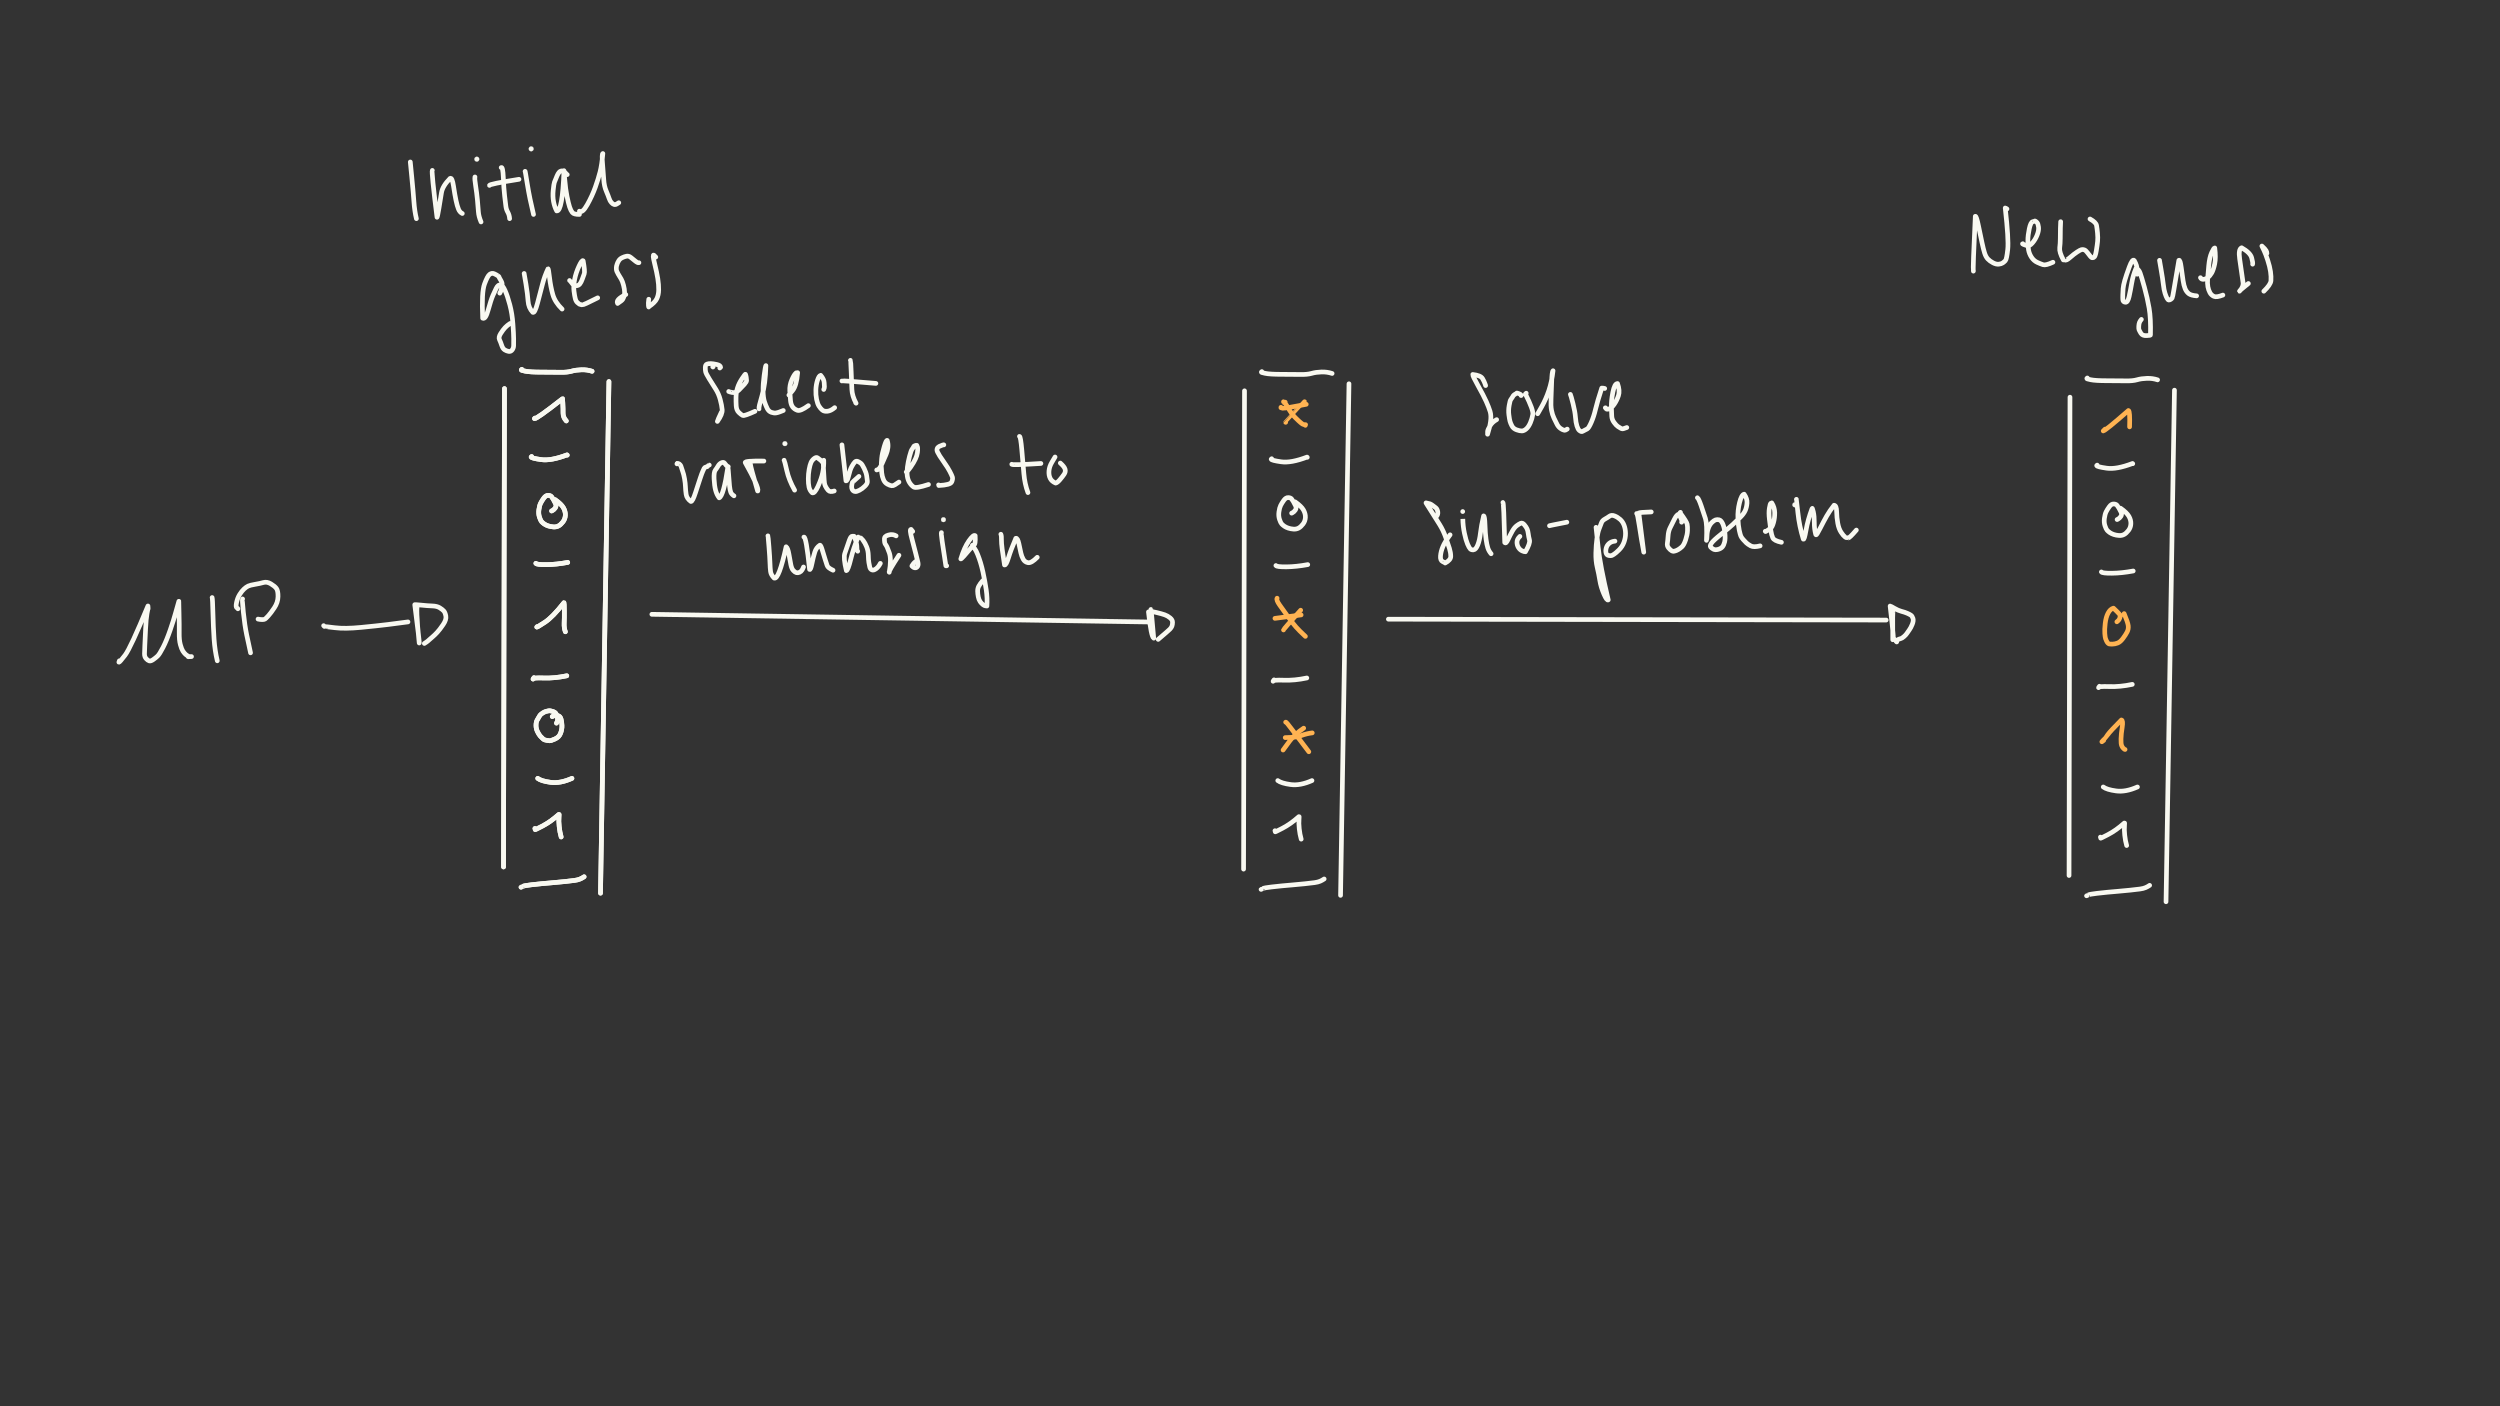 <?xml version="1.0" encoding="UTF-8" standalone="yes"?>
<svg xmlns="http://www.w3.org/2000/svg" xmlns:xlink="http://www.w3.org/1999/xlink" width="1920.000px" height="1080.000px" version="1.1" viewBox="-422.778 499.677 853.333 480.000">
  <rect x="-422.778" y="499.677" width="853.333" height="480.000" fill="#333333" stroke="none"/>
  <!--
	Exported with Concepts: Smarter Sketching
	Version: 2024.11 on Android 13
	https://concepts.app/
	-->
  <title>Flow</title>
  <desc>Drawing exported from Concepts: Smarter Sketching</desc>
  <defs></defs>
  <g id="Pen" opacity="1.000">
    <path id="STROKE_ad626568-3bbc-499e-86a9-c6883a81c0f0" opacity="1.000" fill="none" stroke="#f9f9f1" stroke-width="1.600" stroke-opacity="1.000" stroke-linecap="round" stroke-linejoin="round" d="M -382.033 725.227 Q -382.139 725.695 -382.193 725.707 Q -381.958 725.773 -380.071 723.295 Q -378.185 720.817 -372.279 706.518 Q -372.195 707.664 -372.219 707.416 Q -372.244 707.168 -372.580 709.014 Q -372.917 710.860 -373.081 714.380 Q -373.245 717.901 -373.346 719.877 Q -373.447 721.854 -373.454 722.858 Q -373.461 723.863 -372.909 724.480 Q -372.356 725.098 -371.852 725.259 Q -371.348 725.419 -370.502 724.834 Q -369.656 724.248 -368.991 723.621 Q -368.325 722.993 -367.115 720.640 Q -365.904 718.287 -364.671 714.698 Q -363.437 711.109 -362.866 708.955 Q -362.295 706.801 -361.725 704.919 Q -361.767 704.745 -361.664 708.984 Q -361.562 713.222 -361.601 715.684 Q -361.640 718.146 -361.226 719.676 Q -360.812 721.206 -360.380 721.872 Q -359.947 722.539 -359.505 722.955 Q -359.064 723.372 -358.777 723.489 Q -358.491 723.605 -358.468 723.696 Q -358.446 723.787 -358.391 723.767 Q -358.337 723.747 -358.344 723.758 Q -358.351 723.768 -358.564 723.817 Q -358.776 723.866 -357.407 723.788 "></path>
    <path id="STROKE_81fb9ad6-0fb9-4bc0-a811-57eb42e3d436" opacity="1.000" fill="none" stroke="#f9f9f1" stroke-width="1.600" stroke-opacity="1.000" stroke-linecap="round" stroke-linejoin="round" d="M -350.371 703.639 Q -350.216 704.041 -350.098 708.923 Q -349.980 713.805 -349.713 717.762 Q -349.445 721.719 -348.612 725.227 "></path>
    <path id="STROKE_95c400d8-e90b-4a43-9cdc-c5e0b90294c8" opacity="1.000" fill="none" stroke="#f9f9f1" stroke-width="1.600" stroke-opacity="1.000" stroke-linecap="round" stroke-linejoin="round" d="M -339.977 704.119 Q -340.162 704.268 -339.710 708.668 Q -339.259 713.068 -338.581 716.352 Q -337.903 719.635 -337.258 722.509 "></path>
    <path id="STROKE_90f87cdd-3df5-47eb-b5a7-ae9b9acba392" opacity="1.000" fill="none" stroke="#f9f9f1" stroke-width="1.600" stroke-opacity="1.000" stroke-linecap="round" stroke-linejoin="round" d="M -341.576 707.477 Q -341.526 707.374 -341.943 707.132 Q -342.360 706.890 -342.035 705.328 Q -341.709 703.766 -340.969 702.587 Q -340.229 701.408 -339.476 700.719 Q -338.724 700.030 -338.065 699.720 Q -337.406 699.410 -335.742 699.132 Q -334.078 698.855 -332.869 698.509 Q -331.661 698.163 -330.339 698.951 Q -329.018 699.739 -328.436 700.517 Q -327.853 701.296 -327.882 703.305 Q -327.911 705.314 -329.147 707.157 Q -330.383 709.000 -331.220 709.911 Q -332.056 710.823 -332.341 710.995 Q -332.625 711.166 -333.287 711.163 Q -333.948 711.160 -334.700 710.995 "></path>
    <path id="STROKE_d40bdf1d-2a10-49b5-9f8d-3b592e67d307" opacity="1.000" fill="none" stroke="#f9f9f1" stroke-width="1.600" stroke-opacity="1.000" stroke-linecap="round" stroke-linejoin="round" d="M -312.312 713.234 Q -311.944 713.603 -311.992 713.554 Q -311.914 713.511 -308.489 713.939 Q -305.064 714.367 -299.530 713.827 Q -293.997 713.287 -290.395 712.847 Q -286.794 712.406 -283.528 711.955 "></path>
    <path id="STROKE_185942e0-3dd3-4498-87e3-eb00adde6005" opacity="1.000" fill="none" stroke="#f9f9f1" stroke-width="1.600" stroke-opacity="1.000" stroke-linecap="round" stroke-linejoin="round" d="M -280.170 706.358 Q -280.997 706.373 -279.690 719.151 Q -279.469 719.618 -281.210 706.118 Q -281.466 705.966 -279.159 706.210 Q -276.852 706.454 -275.235 706.506 Q -273.618 706.559 -272.691 707.133 Q -271.764 707.707 -271.295 708.223 Q -270.827 708.739 -270.599 709.959 Q -270.371 711.180 -271.504 712.857 Q -272.636 714.533 -273.513 715.487 Q -274.389 716.440 -275.117 717.047 Q -275.844 717.653 -276.189 717.985 Q -276.533 718.317 -276.744 718.481 Q -276.956 718.645 -277.265 718.875 Q -277.575 719.106 -277.931 719.311 "></path>
    <path id="STROKE_30fadcb3-951b-4af4-945f-acbff35fb7e5" opacity="1.000" fill="none" stroke="#f9f9f1" stroke-width="1.600" stroke-opacity="1.000" stroke-linecap="round" stroke-linejoin="round" d="M -250.587 632.319 L -250.907 795.588 "></path>
    <path id="STROKE_4c043f9c-6c62-41aa-88b2-19ddad6e6fdd" opacity="1.000" fill="none" stroke="#f9f9f1" stroke-width="1.600" stroke-opacity="1.000" stroke-linecap="round" stroke-linejoin="round" d="M -214.927 629.921 L -217.805 804.543 "></path>
    <path id="STROKE_8ac8d2e6-df6d-4a6e-911e-2434992d4b7a" opacity="1.000" fill="none" stroke="#f9f9f1" stroke-width="1.600" stroke-opacity="1.000" stroke-linecap="round" stroke-linejoin="round" d="M -244.670 625.763 Q -244.750 625.843 -244.830 625.923 Q -245.205 626.011 -243.538 626.359 Q -241.871 626.708 -237.837 626.700 Q -233.803 626.692 -231.488 626.748 Q -229.174 626.803 -227.691 626.377 Q -226.208 625.950 -224.296 625.893 Q -222.385 625.835 -220.684 626.403 "></path>
    <path id="STROKE_e5c6472e-863c-44ef-aad8-db784af24a2c" opacity="1.000" fill="none" stroke="#f9f9f1" stroke-width="1.600" stroke-opacity="1.000" stroke-linecap="round" stroke-linejoin="round" d="M -244.830 802.464 Q -244.931 802.497 -244.935 802.504 Q -244.939 802.510 -244.374 802.231 Q -243.809 801.952 -241.379 801.678 Q -238.949 801.405 -237.741 801.290 Q -236.533 801.175 -234.361 800.993 Q -232.189 800.810 -230.011 800.583 Q -227.833 800.355 -226.676 800.195 Q -225.520 800.036 -224.781 799.715 Q -224.042 799.395 -223.402 798.946 "></path>
    <path id="STROKE_d625bbe8-697b-4504-889a-9f1f4391f1e1" opacity="1.000" fill="none" stroke="#f9f9f1" stroke-width="1.600" stroke-opacity="1.000" stroke-linecap="round" stroke-linejoin="round" d="M -282.729 554.963 Q -282.715 555.107 -282.217 560.223 Q -281.720 565.340 -281.491 568.554 Q -281.262 571.768 -280.650 574.312 "></path>
    <path id="STROKE_3a21feaa-f414-4f68-a7d1-d0bd455d9598" opacity="1.000" fill="none" stroke="#f9f9f1" stroke-width="1.600" stroke-opacity="1.000" stroke-linecap="round" stroke-linejoin="round" d="M -275.213 557.841 Q -275.562 558.317 -273.614 573.832 Q -273.461 573.789 -272.953 570.761 Q -272.444 567.733 -272.090 565.466 Q -271.737 563.199 -269.136 560.560 Q -268.434 560.169 -267.977 563.209 Q -267.521 566.249 -267.119 568.131 Q -266.716 570.013 -266.280 571.070 Q -265.844 572.128 -264.979 572.553 "></path>
    <path id="STROKE_03155b45-8d59-4ffe-903b-dae72b0b7d7c" opacity="1.000" fill="none" stroke="#f9f9f1" stroke-width="1.600" stroke-opacity="1.000" stroke-linecap="round" stroke-linejoin="round" d="M -260.661 560.080 Q -260.810 560.677 -260.426 563.104 Q -260.042 565.531 -259.813 567.981 Q -259.585 570.432 -259.485 571.980 Q -259.385 573.528 -258.582 575.431 "></path>
    <circle id="STROKE_dd4770cc-f1e8-4def-99ac-6cc78c338afd" opacity="1.000" fill="#f9f9f1" stroke="#f9f9f1" stroke-width="0.1" stroke-opacity="1.000" fill-opacity="1.000" cx="-260.021" cy="554.003" r="0.800"></circle>
    <path id="STROKE_9f4bd8b3-9c81-445d-b00d-1f32ead0b122" opacity="1.000" fill="none" stroke="#f9f9f1" stroke-width="1.600" stroke-opacity="1.000" stroke-linecap="round" stroke-linejoin="round" d="M -251.706 556.882 Q -251.140 556.487 -250.978 560.295 Q -250.815 564.103 -250.532 566.551 Q -250.248 568.999 -250.105 570.109 Q -249.962 571.220 -249.440 572.140 Q -248.918 573.059 -248.828 574.312 "></path>
    <path id="STROKE_925e572e-2988-4d04-bcb8-8a71c318901f" opacity="1.000" fill="none" stroke="#f9f9f1" stroke-width="1.600" stroke-opacity="1.000" stroke-linecap="round" stroke-linejoin="round" d="M -255.704 562.958 Q -255.815 562.495 -245.630 560.879 "></path>
    <path id="STROKE_a0861bc5-d015-47d3-a8c3-d413e3eb458d" opacity="1.000" fill="none" stroke="#f9f9f1" stroke-width="1.600" stroke-opacity="1.000" stroke-linecap="round" stroke-linejoin="round" d="M -243.551 558.161 Q -243.577 557.596 -242.780 562.551 Q -241.983 567.507 -240.672 572.873 "></path>
    <circle id="STROKE_30f884ed-9730-4728-8626-4077206589ce" opacity="1.000" fill="#f9f9f1" stroke="#f9f9f1" stroke-width="0.1" stroke-opacity="1.000" fill-opacity="1.000" cx="-241.472" cy="550.485" r="0.800"></circle>
    <path id="STROKE_f25939f3-66c5-4c5c-8cc5-38b65ea02d29" opacity="1.000" fill="none" stroke="#f9f9f1" stroke-width="1.600" stroke-opacity="1.000" stroke-linecap="round" stroke-linejoin="round" d="M -229.159 559.280 Q -229.441 559.102 -229.929 558.505 Q -230.417 557.907 -231.199 558.022 Q -231.981 558.137 -232.658 559.739 Q -233.336 561.341 -233.536 561.883 Q -233.737 562.424 -233.952 564.578 Q -234.167 566.732 -233.835 568.508 Q -233.503 570.284 -232.757 571.673 Q -230.799 571.921 -230.278 558.001 Q -230.290 557.490 -230.009 560.918 Q -229.727 564.346 -229.233 566.744 Q -228.739 569.142 -228.347 570.344 Q -227.955 571.545 -227.430 572.209 Q -226.904 572.873 -225.001 572.873 "></path>
    <path id="STROKE_9d13b9e1-930a-4fdc-854a-1abb11c35f44" opacity="1.000" fill="none" stroke="#f9f9f1" stroke-width="1.600" stroke-opacity="1.000" stroke-linecap="round" stroke-linejoin="round" d="M -225.001 571.753 Q -223.997 572.531 -222.316 569.529 Q -220.635 566.527 -219.593 563.628 Q -218.551 560.730 -217.945 558.308 Q -217.339 555.887 -217.006 552.084 Q -217.394 552.192 -217.111 555.530 Q -216.828 558.868 -216.691 561.043 Q -216.554 563.218 -215.854 564.867 Q -215.155 566.516 -214.860 567.417 Q -214.564 568.319 -214.080 568.831 Q -213.595 569.343 -213.220 569.454 Q -212.845 569.566 -212.655 569.490 Q -212.464 569.413 -212.211 569.286 Q -211.958 569.159 -211.569 568.875 "></path>
    <path id="STROKE_d0fd91e4-c5a1-4032-ac9e-e3c15791b3c2" opacity="1.000" fill="none" stroke="#f9f9f1" stroke-width="1.600" stroke-opacity="1.000" stroke-linecap="round" stroke-linejoin="round" d="M -252.186 599.738 Q -251.856 599.260 -251.678 598.524 Q -251.500 597.788 -251.415 597.161 Q -251.330 596.534 -251.445 596.206 Q -251.560 595.879 -251.687 595.641 Q -251.814 595.403 -252.027 595.037 Q -252.240 594.671 -252.375 594.433 Q -252.509 594.194 -252.436 594.171 Q -252.363 594.147 -252.879 593.786 Q -253.394 593.424 -254.129 593.103 Q -254.865 592.782 -255.614 593.302 Q -256.363 593.822 -257.399 596.627 Q -258.435 599.433 -258.023 608.293 Q -257.042 608.789 -256.132 605.442 Q -255.222 602.095 -254.509 600.463 Q -253.796 598.831 -253.421 598.107 Q -253.046 597.383 -252.705 597.133 Q -252.364 596.882 -251.767 596.980 Q -251.171 597.077 -250.366 598.870 Q -249.562 600.662 -248.758 603.711 Q -247.953 606.759 -247.704 610.234 Q -247.455 613.710 -247.446 615.248 Q -247.436 616.787 -247.457 617.645 Q -247.478 618.503 -247.965 619.127 Q -248.453 619.751 -249.165 619.624 Q -249.877 619.496 -250.523 619.089 Q -251.168 618.681 -251.531 617.561 Q -251.894 616.441 -252.289 615.622 Q -252.684 614.803 -251.884 613.526 Q -251.083 612.248 -250.363 611.486 Q -249.642 610.724 -248.668 610.092 "></path>
    <path id="STROKE_54f52582-d920-4a36-a06d-b53264102c08" opacity="1.000" fill="none" stroke="#f9f9f1" stroke-width="1.600" stroke-opacity="1.000" stroke-linecap="round" stroke-linejoin="round" d="M -243.871 593.021 Q -243.801 593.266 -243.241 596.715 Q -242.682 600.163 -242.529 602.460 Q -242.375 604.756 -240.912 606.294 Q -240.248 606.668 -239.322 603.196 Q -238.397 599.724 -237.646 596.803 Q -236.896 593.883 -235.715 591.422 Q -235.567 591.335 -235.199 594.454 Q -234.830 597.573 -234.093 600.195 Q -233.356 602.818 -230.918 605.175 "></path>
    <path id="STROKE_f38f5ed0-9cb2-48bd-95f2-839c13f3b0a8" opacity="1.000" fill="none" stroke="#f9f9f1" stroke-width="1.600" stroke-opacity="1.000" stroke-linecap="round" stroke-linejoin="round" d="M -228.359 595.420 Q -228.235 595.481 -227.720 596.122 Q -227.206 596.762 -227.014 597.012 Q -226.822 597.262 -226.057 597.210 Q -225.292 597.158 -224.847 596.594 Q -224.401 596.031 -224.028 594.981 Q -223.655 593.931 -223.360 593.144 Q -223.064 592.358 -223.722 588.704 Q -224.098 588.263 -225.151 590.533 Q -226.204 592.804 -226.641 595.061 Q -227.078 597.318 -226.863 599.003 Q -226.649 600.688 -226.419 601.597 Q -226.190 602.505 -225.693 602.949 Q -225.196 603.393 -225.021 603.493 Q -224.846 603.593 -224.650 603.620 Q -224.453 603.647 -224.044 603.736 Q -223.634 603.826 -218.765 601.337 "></path>
    <path id="STROKE_751c5f30-3094-46e2-8ffa-64760763ca23" opacity="1.000" fill="none" stroke="#f9f9f1" stroke-width="1.600" stroke-opacity="1.000" stroke-linecap="round" stroke-linejoin="round" d="M -204.692 589.343 Q -205.068 589.475 -205.939 588.773 Q -206.811 588.071 -207.486 587.525 Q -208.162 586.980 -208.926 587.128 Q -209.690 587.276 -210.452 587.659 Q -211.214 588.043 -211.604 588.696 Q -211.994 589.349 -212.132 589.796 Q -212.270 590.243 -212.346 590.533 Q -212.422 590.823 -212.401 591.526 Q -212.381 592.230 -211.761 593.244 Q -211.142 594.258 -210.719 594.977 Q -210.297 595.696 -209.945 597.056 Q -209.592 598.416 -209.581 599.412 Q -209.570 600.409 -209.805 600.950 Q -210.041 601.491 -210.218 601.850 Q -210.396 602.209 -211.968 603.256 Q -212.736 601.973 -209.170 600.217 "></path>
    <path id="STROKE_f05f5f9c-b033-410d-b705-0de9bc596d08" opacity="1.000" fill="none" stroke="#f9f9f1" stroke-width="1.600" stroke-opacity="1.000" stroke-linecap="round" stroke-linejoin="round" d="M -198.936 587.424 Q -199.279 587.081 -199.575 586.785 Q -200.148 586.359 -199.364 589.522 Q -198.581 592.686 -198.251 594.773 Q -197.922 596.861 -197.946 598.612 Q -197.970 600.362 -198.603 601.665 Q -199.236 602.968 -201.334 604.375 Q -201.344 604.679 -201.443 603.979 Q -201.542 603.278 -201.334 601.816 "></path>
    <path id="STROKE_cd69de53-288b-45db-992b-5b9a6493999a" opacity="1.000" fill="none" stroke="#f9f9f1" stroke-width="1.600" stroke-opacity="1.000" stroke-linecap="round" stroke-linejoin="round" d="M -241.312 655.506 Q -241.392 655.586 -241.472 655.666 Q -241.440 656.069 -238.076 656.553 Q -234.712 657.037 -229.239 654.947 L -229.159 655.027 "></path>
    <path id="STROKE_973ea048-c2e4-415b-b134-c7ed041022ff" opacity="1.000" fill="none" stroke="#f9f9f1" stroke-width="1.600" stroke-opacity="1.000" stroke-linecap="round" stroke-linejoin="round" d="M -239.873 691.966 Q -239.578 692.444 -236.250 692.409 Q -232.922 692.374 -228.999 691.646 "></path>
    <path id="STROKE_cbd5d142-c610-4f36-b9ef-90395f1a59cc" opacity="1.000" fill="none" stroke="#f9f9f1" stroke-width="1.600" stroke-opacity="1.000" stroke-linecap="round" stroke-linejoin="round" d="M -240.512 730.984 Q -240.649 731.190 -240.832 731.464 Q -240.902 730.958 -237.204 731.097 Q -233.506 731.236 -229.319 730.345 "></path>
    <path id="STROKE_8bd258c4-13cc-4cad-8928-ce7619d0a4eb" opacity="1.000" fill="none" stroke="#f9f9f1" stroke-width="1.600" stroke-opacity="1.000" stroke-linecap="round" stroke-linejoin="round" d="M -239.233 765.365 Q -238.052 766.281 -234.819 766.720 Q -231.586 767.159 -227.560 765.365 "></path>
    <path id="STROKE_5a8a5b99-0b8d-4104-a7ff-a8017bf0b16c" opacity="1.000" fill="none" stroke="#f9f9f1" stroke-width="1.600" stroke-opacity="1.000" stroke-linecap="round" stroke-linejoin="round" d="M -240.193 642.394 Q -240.273 642.474 -240.352 642.554 Q -239.880 642.914 -230.838 635.837 Q -230.781 635.204 -230.675 637.204 Q -230.568 639.203 -230.583 640.674 Q -230.597 642.146 -229.479 643.353 "></path>
    <path id="STROKE_44ec4ac8-b5fa-48ed-a15d-efb72b3a8469" opacity="1.000" fill="none" stroke="#f9f9f1" stroke-width="1.600" stroke-opacity="1.000" stroke-linecap="round" stroke-linejoin="round" d="M -234.436 674.056 Q -234.650 674.159 -234.176 673.919 Q -233.702 673.680 -233.233 673.021 Q -232.764 672.362 -233.193 671.498 Q -233.621 670.634 -233.913 670.129 Q -234.206 669.624 -234.527 669.218 Q -234.848 668.812 -235.655 668.772 Q -236.462 668.731 -237.159 669.695 Q -237.856 670.658 -238.253 671.457 Q -238.651 672.256 -238.838 673.656 Q -239.026 675.055 -238.644 676.210 Q -238.262 677.366 -237.899 677.762 Q -237.536 678.159 -236.985 678.543 Q -236.434 678.927 -235.632 679.193 Q -234.830 679.458 -233.863 679.528 Q -232.896 679.598 -232.125 679.183 Q -231.355 678.768 -230.610 677.788 Q -229.864 676.808 -229.806 675.539 Q -229.747 674.270 -230.458 673.002 Q -231.170 671.734 -233.316 670.218 "></path>
    <path id="STROKE_d73ccfa0-42eb-4a65-b65a-fcdce9ecdf76" opacity="1.000" fill="none" stroke="#f9f9f1" stroke-width="1.600" stroke-opacity="1.000" stroke-linecap="round" stroke-linejoin="round" d="M -239.393 713.554 Q -239.473 713.634 -239.553 713.714 Q -239.414 713.799 -236.763 712.052 Q -234.112 710.306 -230.278 705.398 Q -230.174 705.426 -230.154 708.096 Q -230.135 710.765 -230.210 712.407 Q -230.285 714.049 -229.798 715.313 "></path>
    <path id="STROKE_f5cc6342-4ab0-4b09-95a5-8aae32cfb320" opacity="1.000" fill="none" stroke="#f9f9f1" stroke-width="1.600" stroke-opacity="1.000" stroke-linecap="round" stroke-linejoin="round" d="M -232.837 746.496 Q -232.292 745.617 -232.480 744.796 Q -232.667 743.975 -232.929 743.401 Q -233.190 742.827 -234.106 742.515 Q -235.022 742.204 -235.556 742.314 Q -236.089 742.424 -236.441 742.515 Q -236.794 742.605 -237.541 743.044 Q -238.288 743.483 -238.671 744.159 Q -239.054 744.836 -239.432 745.470 Q -239.810 746.105 -239.817 747.248 Q -239.824 748.390 -239.324 749.408 Q -238.823 750.426 -238.354 750.953 Q -237.885 751.479 -237.414 751.886 Q -236.943 752.294 -236.203 752.382 Q -235.464 752.469 -235.149 752.519 Q -234.834 752.568 -233.370 751.927 Q -231.907 751.285 -231.413 749.915 Q -230.918 748.544 -230.968 747.334 Q -231.017 746.123 -231.246 745.260 Q -231.474 744.397 -231.922 744.146 Q -232.371 743.895 -232.734 743.767 Q -233.098 743.640 -234.276 744.257 "></path>
    <path id="STROKE_d9df33c7-3246-4214-903c-270b089f6370" opacity="1.000" fill="none" stroke="#f9f9f1" stroke-width="1.600" stroke-opacity="1.000" stroke-linecap="round" stroke-linejoin="round" d="M -240.193 782.475 Q -240.113 782.635 -240.033 782.795 Q -240.472 783.112 -237.660 781.654 Q -234.848 780.195 -232.037 777.678 Q -231.854 777.393 -231.979 778.634 Q -232.104 779.876 -231.903 781.816 Q -231.701 783.756 -231.238 785.354 "></path>
    <path id="STROKE_d9ce706f-bae8-4c42-b2ae-d93e1775c59c" opacity="1.000" fill="none" stroke="#f9f9f1" stroke-width="1.600" stroke-opacity="1.000" stroke-linecap="round" stroke-linejoin="round" d="M -200.278 709.363 L -30.354 711.986 "></path>
    <path id="STROKE_8a7ba2e4-f962-4611-b1c5-ac6aa6c18b96" opacity="1.000" fill="none" stroke="#f9f9f1" stroke-width="1.600" stroke-opacity="1.000" stroke-linecap="round" stroke-linejoin="round" d="M -29.939 707.707 Q -29.808 707.815 -28.973 717.507 Q -29.849 717.054 -30.768 708.535 Q -30.055 708.262 -28.132 708.721 Q -26.209 709.180 -25.213 709.531 Q -24.217 709.882 -23.381 710.580 Q -22.545 711.279 -22.552 712.080 Q -22.558 712.881 -22.756 713.401 Q -22.953 713.921 -23.442 714.424 Q -23.931 714.927 -27.455 717.921 "></path>
    <circle id="STROKE_ae937f62-cafa-4051-913a-58cff4da47d1" opacity="1.000" fill="#f9f9f1" stroke="#f9f9f1" stroke-width="0.1" stroke-opacity="1.000" fill-opacity="1.000" cx="-179.434" cy="624.884" r="0.800"></circle>
    <path id="STROKE_bc21113d-4f2d-4340-8a6d-e195dd3ec1d9" opacity="1.000" fill="none" stroke="#f9f9f1" stroke-width="1.600" stroke-opacity="1.000" stroke-linecap="round" stroke-linejoin="round" d="M -177.087 625.298 Q -177.131 625.342 -176.811 625.022 Q -176.853 624.376 -178.109 624.090 Q -179.365 623.804 -180.151 623.782 Q -180.937 623.759 -181.468 623.959 Q -181.999 624.158 -182.031 625.028 Q -182.063 625.898 -181.931 626.548 Q -181.799 627.198 -180.640 629.066 Q -179.480 630.933 -178.471 632.516 Q -177.463 634.098 -176.942 636.052 Q -176.421 638.005 -176.276 639.518 Q -176.132 641.031 -177.916 643.519 Q -177.825 643.078 -176.535 640.344 "></path>
    <path id="STROKE_973dadd5-bbd0-4b01-9bc0-92c94e9fbd02" opacity="1.000" fill="none" stroke="#f9f9f1" stroke-width="1.600" stroke-opacity="1.000" stroke-linecap="round" stroke-linejoin="round" d="M -174.050 633.304 Q -174.051 633.377 -172.861 633.646 Q -171.671 633.915 -170.551 632.797 Q -169.432 631.679 -168.682 630.841 Q -167.932 630.002 -167.942 629.539 Q -167.953 629.076 -168.053 628.469 Q -168.153 627.862 -168.322 627.438 Q -168.367 627.219 -169.472 628.883 Q -170.576 630.547 -171.043 632.063 Q -171.510 633.579 -171.546 635.146 Q -171.583 636.714 -171.491 638.192 Q -171.399 639.671 -170.603 640.447 Q -169.806 641.223 -169.269 641.484 Q -168.732 641.745 -165.078 640.068 "></path>
    <path id="STROKE_615356c0-b448-4fb3-83d0-5f7f200e3425" opacity="1.000" fill="none" stroke="#f9f9f1" stroke-width="1.600" stroke-opacity="1.000" stroke-linecap="round" stroke-linejoin="round" d="M -163.698 639.240 Q -163.876 638.723 -162.687 634.769 Q -161.499 630.815 -161.351 624.470 Q -161.525 624.620 -161.946 627.739 Q -162.367 630.857 -162.314 633.161 Q -162.261 635.464 -161.849 636.741 Q -161.437 638.017 -160.912 639.068 Q -160.387 640.119 -159.473 640.426 Q -158.558 640.732 -157.933 640.630 Q -157.308 640.527 -156.758 640.320 Q -156.208 640.113 -155.415 639.792 "></path>
    <path id="STROKE_64aab2cc-2d94-4ed5-b80d-a765ddb55b25" opacity="1.000" fill="none" stroke="#f9f9f1" stroke-width="1.600" stroke-opacity="1.000" stroke-linecap="round" stroke-linejoin="round" d="M -153.483 634.547 Q -153.686 634.705 -152.284 633.049 Q -150.883 631.393 -150.515 626.886 Q -151.281 626.948 -151.067 627.024 Q -151.641 627.373 -152.479 629.264 Q -153.317 631.154 -153.199 633.144 Q -153.081 635.133 -152.947 636.443 Q -152.814 637.753 -152.253 638.541 Q -151.693 639.328 -150.629 639.720 Q -149.564 640.112 -146.857 638.136 "></path>
    <path id="STROKE_292bed34-793d-4963-835e-d601979fad0d" opacity="1.000" fill="none" stroke="#f9f9f1" stroke-width="1.600" stroke-opacity="1.000" stroke-linecap="round" stroke-linejoin="round" d="M -141.612 632.614 Q -141.351 632.028 -141.375 631.746 Q -141.399 631.465 -141.459 630.281 Q -141.519 629.097 -142.647 627.783 Q -143.246 627.914 -143.740 629.459 Q -144.234 631.005 -144.295 632.754 Q -144.357 634.502 -144.047 636.000 Q -143.737 637.498 -143.226 638.311 Q -142.715 639.124 -142.088 639.650 Q -141.461 640.176 -140.312 640.043 Q -139.163 639.911 -137.885 638.826 "></path>
    <path id="STROKE_977a5669-2780-4f16-82f7-6cacaab454c7" opacity="1.000" fill="none" stroke="#f9f9f1" stroke-width="1.600" stroke-opacity="1.000" stroke-linecap="round" stroke-linejoin="round" d="M -132.501 622.676 Q -132.378 622.870 -132.240 626.597 Q -132.102 630.323 -132.003 632.594 Q -131.904 634.864 -130.569 637.307 Q -130.638 637.239 -130.707 637.169 "></path>
    <path id="STROKE_4ec52c6e-fe46-407e-8727-7f11966732c7" opacity="1.000" fill="none" stroke="#f9f9f1" stroke-width="1.600" stroke-opacity="1.000" stroke-linecap="round" stroke-linejoin="round" d="M -135.400 629.715 Q -135.005 629.555 -123.805 630.544 "></path>
    <path id="STROKE_97feebaa-6eb0-40a9-b86e-54448578092d" opacity="1.000" fill="none" stroke="#f9f9f1" stroke-width="1.600" stroke-opacity="1.000" stroke-linecap="round" stroke-linejoin="round" d="M -191.719 658.013 Q -191.797 657.939 -191.760 657.899 Q -191.723 657.858 -191.692 657.817 Q -191.661 657.777 -191.283 657.871 Q -190.905 657.966 -190.612 658.337 Q -190.319 658.707 -190.262 659.041 Q -190.204 659.376 -189.797 660.448 Q -189.390 661.521 -189.118 663.110 Q -188.846 664.700 -188.811 665.859 Q -188.776 667.019 -188.571 668.422 Q -188.366 669.826 -186.957 670.851 Q -186.390 670.955 -185.365 667.783 Q -184.341 664.610 -183.781 662.929 Q -183.221 661.249 -182.876 660.486 Q -182.531 659.724 -182.398 659.462 Q -182.264 659.200 -181.756 659.071 Q -181.248 658.942 -181.198 658.835 Q -181.148 658.728 -181.060 658.664 Q -180.972 658.599 -180.977 658.598 Q -180.982 658.598 -181.022 658.612 Q -181.063 658.627 -180.676 658.427 "></path>
    <path id="STROKE_7b337726-1abe-46d1-8cd1-aefd3c35dad6" opacity="1.000" fill="none" stroke="#f9f9f1" stroke-width="1.600" stroke-opacity="1.000" stroke-linecap="round" stroke-linejoin="round" d="M -174.189 658.979 Q -175.124 658.475 -174.879 658.496 Q -175.237 658.023 -175.224 658.082 Q -175.186 658.137 -175.491 657.732 Q -175.797 657.327 -176.496 657.626 Q -177.195 657.926 -177.642 658.691 Q -178.088 659.456 -178.621 660.155 Q -179.153 660.854 -179.041 663.158 Q -178.929 665.462 -178.527 666.996 Q -178.125 668.531 -177.294 669.608 Q -175.777 668.887 -174.327 659.117 Q -174.227 659.338 -174.068 661.752 Q -173.909 664.165 -173.761 665.561 Q -173.612 666.958 -173.359 667.664 Q -173.107 668.369 -172.256 668.918 "></path>
    <path id="STROKE_873cf615-6751-4982-b525-dfe7d86e4b02" opacity="1.000" fill="none" stroke="#f9f9f1" stroke-width="1.600" stroke-opacity="1.000" stroke-linecap="round" stroke-linejoin="round" d="M -166.596 658.289 Q -166.596 658.991 -164.181 667.262 L -164.112 667.262 Q -163.630 666.092 -168.391 657.599 Q -168.801 656.944 -162.041 657.047 "></path>
    <path id="STROKE_cea488e1-f818-4e39-8ad9-1d3e81787fd1" opacity="1.000" fill="none" stroke="#f9f9f1" stroke-width="1.600" stroke-opacity="1.000" stroke-linecap="round" stroke-linejoin="round" d="M -155.139 656.771 Q -154.932 657.109 -154.208 660.331 Q -153.484 663.552 -151.550 666.986 "></path>
    <circle id="STROKE_0aec6329-0e0f-453f-821b-7d5aa6ad1f74" opacity="1.000" fill="#f9f9f1" stroke="#f9f9f1" stroke-width="0.1" stroke-opacity="1.000" fill-opacity="1.000" cx="-154.863" cy="651.111" r="0.800"></circle>
    <path id="STROKE_2631e209-cc25-46b3-be67-ef2c2ed90d3c" opacity="1.000" fill="none" stroke="#f9f9f1" stroke-width="1.600" stroke-opacity="1.000" stroke-linecap="round" stroke-linejoin="round" d="M -142.164 657.323 Q -142.288 657.063 -142.801 656.655 Q -143.313 656.246 -143.738 655.939 Q -144.164 655.633 -144.891 656.200 Q -145.618 656.767 -145.965 657.566 Q -146.312 658.364 -146.594 659.896 Q -146.875 661.429 -146.881 663.115 Q -146.886 664.800 -146.636 665.945 Q -146.385 667.091 -145.546 667.883 Q -144.741 668.242 -143.563 665.671 Q -142.386 663.100 -141.962 661.011 Q -141.538 658.923 -141.612 656.771 Q -141.876 657.074 -141.705 659.503 Q -141.533 661.932 -141.476 663.377 Q -141.419 664.822 -141.047 665.598 Q -140.675 666.373 -140.070 667.059 Q -139.465 667.745 -138.023 667.262 "></path>
    <path id="STROKE_1fc37af0-2447-4e9d-9277-9b3667569fef" opacity="1.000" fill="none" stroke="#f9f9f1" stroke-width="1.600" stroke-opacity="1.000" stroke-linecap="round" stroke-linejoin="round" d="M -135.400 651.525 Q -135.316 652.097 -134.020 663.811 Q -133.515 663.904 -133.076 661.953 Q -132.637 660.003 -132.038 658.918 Q -131.439 657.832 -130.979 657.375 Q -130.518 656.918 -129.934 657.201 Q -129.349 657.484 -128.920 657.831 Q -128.491 658.179 -127.797 659.606 Q -127.103 661.034 -126.948 662.137 Q -126.794 663.241 -126.713 663.968 Q -126.631 664.696 -127.555 665.615 Q -128.480 666.534 -129.419 667.017 Q -130.357 667.500 -130.849 667.464 Q -131.341 667.429 -131.631 667.118 Q -131.922 666.808 -132.033 666.321 Q -132.144 665.835 -132.021 665.241 Q -131.897 664.647 -131.892 664.468 Q -131.886 664.289 -129.602 662.292 "></path>
    <path id="STROKE_cfb8d5cd-e165-46c1-a371-9e39261696d5" opacity="1.000" fill="none" stroke="#f9f9f1" stroke-width="1.600" stroke-opacity="1.000" stroke-linecap="round" stroke-linejoin="round" d="M -123.529 660.084 Q -122.646 660.064 -121.689 657.909 Q -120.732 655.753 -120.295 654.719 Q -119.859 653.685 -119.705 652.490 Q -119.551 651.296 -119.940 650.007 Q -120.249 649.755 -120.967 652.125 Q -121.685 654.495 -121.836 656.192 Q -121.988 657.889 -121.967 658.890 Q -121.946 659.890 -121.813 661.097 Q -121.679 662.304 -121.230 663.374 Q -120.781 664.444 -119.872 664.933 Q -118.964 665.422 -118.430 665.476 Q -117.896 665.530 -117.347 665.174 Q -116.799 664.818 -115.937 664.225 "></path>
    <path id="STROKE_20b71647-e858-48cf-afb6-25cecf7aa73a" opacity="1.000" fill="none" stroke="#f9f9f1" stroke-width="1.600" stroke-opacity="1.000" stroke-linecap="round" stroke-linejoin="round" d="M -113.452 660.774 Q -113.092 660.763 -111.968 659.135 Q -110.845 657.507 -110.308 656.337 Q -109.771 655.167 -109.637 654.171 Q -109.503 653.175 -109.552 652.638 Q -109.602 652.101 -109.694 651.999 Q -109.787 651.898 -109.760 651.825 Q -109.733 651.753 -109.795 651.696 Q -109.858 651.638 -110.318 651.723 Q -110.779 651.807 -110.949 652.189 Q -111.119 652.571 -111.457 652.997 Q -111.794 653.423 -112.305 655.359 Q -112.816 657.294 -113.048 659.104 Q -113.279 660.915 -113.086 662.208 Q -112.893 663.502 -112.298 664.443 Q -111.703 665.384 -110.905 665.915 Q -110.106 666.446 -105.860 665.053 "></path>
    <path id="STROKE_dbb66ea5-7cc7-4921-b115-e0e0f97af3eb" opacity="1.000" fill="none" stroke="#f9f9f1" stroke-width="1.600" stroke-opacity="1.000" stroke-linecap="round" stroke-linejoin="round" d="M -100.615 651.525 Q -100.556 651.426 -101.141 651.622 Q -101.726 651.818 -102.231 652.080 Q -102.736 652.342 -102.903 652.857 Q -103.071 653.373 -102.754 653.995 Q -102.437 654.616 -102.016 655.312 Q -101.594 656.008 -100.415 657.668 Q -99.236 659.328 -98.563 660.621 Q -97.889 661.915 -97.690 662.533 Q -97.492 663.152 -97.925 664.180 Q -98.358 665.207 -102.340 665.398 Q -102.409 665.260 -102.409 665.191 "></path>
    <path id="STROKE_49945bfb-e73f-4b2b-abe3-76de80901207" opacity="1.000" fill="none" stroke="#f9f9f1" stroke-width="1.600" stroke-opacity="1.000" stroke-linecap="round" stroke-linejoin="round" d="M -74.802 648.627 Q -74.412 648.634 -74.003 653.222 Q -73.593 657.811 -73.302 661.330 Q -73.012 664.849 -71.903 667.814 "></path>
    <path id="STROKE_5d1cbc6f-4794-4f59-93bc-77e0106d44f2" opacity="1.000" fill="none" stroke="#f9f9f1" stroke-width="1.600" stroke-opacity="1.000" stroke-linecap="round" stroke-linejoin="round" d="M -77.424 658.151 Q -77.460 658.528 -67.486 657.875 "></path>
    <path id="STROKE_06c93da2-b2d6-4151-976c-0f79f986860f" opacity="1.000" fill="none" stroke="#f9f9f1" stroke-width="1.600" stroke-opacity="1.000" stroke-linecap="round" stroke-linejoin="round" d="M -62.654 655.667 Q -62.889 656.054 -63.746 657.495 Q -64.603 658.936 -64.724 660.404 Q -64.845 661.872 -64.322 662.935 Q -63.799 663.998 -62.447 664.570 Q -61.878 664.457 -61.011 663.438 Q -60.145 662.419 -59.560 661.562 Q -58.976 660.705 -59.228 659.833 Q -59.480 658.962 -60.860 657.737 "></path>
    <path id="STROKE_7ed5e88a-74d5-4b7f-ab2a-2d9cc9fe2a89" opacity="1.000" fill="none" stroke="#f9f9f1" stroke-width="1.600" stroke-opacity="1.000" stroke-linecap="round" stroke-linejoin="round" d="M -160.661 682.584 Q -160.592 682.719 -160.308 686.322 Q -160.025 689.925 -159.965 691.786 Q -159.905 693.646 -159.759 694.776 Q -159.613 695.906 -158.521 697.009 Q -156.919 697.549 -154.449 686.311 Q -153.855 686.695 -153.482 688.872 Q -153.110 691.048 -152.835 692.428 Q -152.559 693.807 -151.971 694.424 Q -151.382 695.041 -150.918 695.156 Q -150.454 695.271 -149.898 695.030 Q -149.341 694.789 -149.013 694.249 Q -148.685 693.708 -148.514 693.213 "></path>
    <path id="STROKE_b51dd848-e17c-4a13-bf7b-3f56255d363d" opacity="1.000" fill="none" stroke="#f9f9f1" stroke-width="1.600" stroke-opacity="1.000" stroke-linecap="round" stroke-linejoin="round" d="M -148.376 682.998 Q -147.600 682.829 -146.443 694.041 Q -146.092 694.325 -145.625 692.024 Q -145.159 689.722 -144.664 688.152 Q -144.169 686.581 -142.923 685.759 Q -142.573 685.726 -142.000 687.757 Q -141.426 689.788 -141.056 690.846 Q -140.686 691.904 -140.452 692.700 Q -140.219 693.496 -138.437 694.317 "></path>
    <path id="STROKE_f7bf7c86-bd92-4cd1-9350-315a2b3de39e" opacity="1.000" fill="none" stroke="#f9f9f1" stroke-width="1.600" stroke-opacity="1.000" stroke-linecap="round" stroke-linejoin="round" d="M -130.017 687.829 Q -130.468 687.116 -130.337 687.267 Q -130.206 687.417 -130.322 686.002 Q -130.439 684.588 -131.259 682.722 Q -131.656 682.669 -132.077 682.773 Q -132.499 682.876 -133.165 684.942 Q -133.830 687.007 -134.398 688.521 Q -134.966 690.034 -133.882 694.455 Q -133.312 694.334 -132.395 690.579 Q -131.478 686.825 -129.879 682.998 Q -129.259 683.069 -129.248 683.091 Q -129.236 683.114 -129.119 683.166 Q -129.003 683.218 -128.904 683.257 Q -128.806 683.296 -128.151 684.151 Q -127.496 685.007 -126.963 686.329 Q -126.430 687.651 -126.391 689.230 Q -126.352 690.810 -126.209 691.694 Q -126.066 692.579 -125.896 693.269 Q -125.726 693.960 -125.161 694.205 Q -124.596 694.450 -123.749 693.819 Q -122.902 693.187 -122.286 691.970 "></path>
    <path id="STROKE_90abbff3-737a-48aa-b9fa-9eb971eea340" opacity="1.000" fill="none" stroke="#f9f9f1" stroke-width="1.600" stroke-opacity="1.000" stroke-linecap="round" stroke-linejoin="round" d="M -116.903 682.584 Q -117.417 682.262 -118.076 682.166 Q -118.736 682.071 -119.550 682.312 Q -120.365 682.553 -120.615 682.851 Q -120.865 683.148 -120.889 683.438 Q -120.913 683.728 -120.888 684.122 Q -120.862 684.517 -120.804 684.889 Q -120.747 685.261 -120.370 685.734 Q -119.993 686.207 -119.225 688.381 Q -118.457 690.555 -119.250 695.007 Q -119.609 694.817 -115.937 689.210 "></path>
    <path id="STROKE_99fb932f-7c71-4237-9f6f-4f4144e193b7" opacity="1.000" fill="none" stroke="#f9f9f1" stroke-width="1.600" stroke-opacity="1.000" stroke-linecap="round" stroke-linejoin="round" d="M -111.243 681.065 Q -111.398 680.831 -111.796 680.375 Q -112.410 680.263 -111.515 683.567 Q -110.619 686.871 -110.200 688.635 Q -109.780 690.400 -109.507 691.417 Q -109.233 692.435 -109.555 692.976 Q -109.876 693.517 -110.414 693.499 Q -110.952 693.482 -111.520 692.868 Q -111.556 692.909 -111.422 692.654 Q -111.287 692.400 -110.969 692.023 Q -110.651 691.646 -110.139 691.280 "></path>
    <path id="STROKE_c4ee5e04-7203-4d26-afe4-e5d062457b85" opacity="1.000" fill="none" stroke="#f9f9f1" stroke-width="1.600" stroke-opacity="1.000" stroke-linecap="round" stroke-linejoin="round" d="M -101.443 681.479 Q -101.693 681.718 -99.924 692.799 Q -99.855 692.799 -99.648 692.799 "></path>
    <circle id="STROKE_9b610925-8d5c-46d0-a304-38136ae70960" opacity="1.000" fill="#f9f9f1" stroke="#f9f9f1" stroke-width="0.1" stroke-opacity="1.000" fill-opacity="1.000" cx="-100.753" cy="677.062" r="0.800"></circle>
    <path id="STROKE_2e09db11-3470-430d-b0a3-880d9e5d3dde" opacity="1.000" fill="none" stroke="#f9f9f1" stroke-width="1.600" stroke-opacity="1.000" stroke-linecap="round" stroke-linejoin="round" d="M -90.814 685.759 Q -90.993 685.789 -90.539 685.790 Q -90.086 685.790 -89.954 684.884 Q -89.822 683.979 -89.917 682.515 Q -90.473 682.054 -92.050 684.275 Q -93.628 686.496 -94.817 690.452 Q -94.635 690.626 -91.021 686.311 Q -90.169 686.209 -89.077 688.920 Q -87.985 691.631 -87.268 694.910 Q -86.551 698.188 -86.140 701.058 Q -85.728 703.927 -85.914 706.533 Q -86.642 706.419 -86.466 706.464 Q -86.758 706.449 -87.271 706.049 Q -87.783 705.648 -88.218 705.031 Q -88.652 704.414 -88.856 703.414 Q -89.060 702.413 -89.080 701.474 Q -89.100 700.535 -88.686 699.755 Q -88.272 698.974 -87.363 697.906 "></path>
    <path id="STROKE_6604c2c5-44a5-4fd0-8b4a-b181685496ba" opacity="1.000" fill="none" stroke="#f9f9f1" stroke-width="1.600" stroke-opacity="1.000" stroke-linecap="round" stroke-linejoin="round" d="M -81.151 682.032 Q -80.903 682.556 -80.945 684.152 Q -80.986 685.748 -79.909 692.523 Q -79.353 692.695 -78.553 690.053 Q -77.754 687.410 -76.044 683.412 Q -75.438 683.231 -74.997 685.261 Q -74.556 687.290 -74.320 688.411 Q -74.084 689.531 -73.529 690.541 Q -72.974 691.550 -71.853 691.740 Q -70.732 691.929 -68.728 689.900 "></path>
    <path id="STROKE_56029abf-76be-4151-8afd-a5f992cef003" opacity="1.000" fill="none" stroke="#f9f9f1" stroke-width="1.600" stroke-opacity="1.000" stroke-linecap="round" stroke-linejoin="round" d="M -250.587 632.319 L -250.907 795.588 "></path>
    <path id="STROKE_4675e8b6-8d62-495f-9844-eebd01df3313" opacity="1.000" fill="none" stroke="#f9f9f1" stroke-width="1.600" stroke-opacity="1.000" stroke-linecap="round" stroke-linejoin="round" d="M -214.927 629.921 L -217.805 804.543 "></path>
    <path id="STROKE_92f288d0-406b-4e80-a670-004055e60479" opacity="1.000" fill="none" stroke="#f9f9f1" stroke-width="1.600" stroke-opacity="1.000" stroke-linecap="round" stroke-linejoin="round" d="M -244.670 625.763 Q -244.750 625.843 -244.830 625.923 Q -245.205 626.011 -243.538 626.359 Q -241.871 626.708 -237.837 626.700 Q -233.803 626.692 -231.488 626.748 Q -229.174 626.803 -227.691 626.377 Q -226.208 625.950 -224.296 625.893 Q -222.385 625.835 -220.684 626.403 "></path>
    <path id="STROKE_278b8b29-8b53-4e0d-844a-4ee6890c1595" opacity="1.000" fill="none" stroke="#f9f9f1" stroke-width="1.600" stroke-opacity="1.000" stroke-linecap="round" stroke-linejoin="round" d="M -244.830 802.464 Q -244.931 802.497 -244.935 802.504 Q -244.939 802.510 -244.374 802.231 Q -243.809 801.952 -241.379 801.678 Q -238.949 801.405 -237.741 801.290 Q -236.533 801.175 -234.361 800.993 Q -232.189 800.810 -230.011 800.583 Q -227.833 800.355 -226.676 800.195 Q -225.520 800.036 -224.781 799.715 Q -224.042 799.395 -223.402 798.946 "></path>
    <path id="STROKE_ce6f993c-0584-4c42-a330-b8874bffca11" opacity="1.000" fill="none" stroke="#f9f9f1" stroke-width="1.600" stroke-opacity="1.000" stroke-linecap="round" stroke-linejoin="round" d="M -241.312 655.506 Q -241.392 655.586 -241.472 655.666 Q -241.440 656.069 -238.076 656.553 Q -234.712 657.037 -229.239 654.947 L -229.159 655.027 "></path>
    <path id="STROKE_fec4050c-a62b-4f9e-a9fe-ae934a0fa520" opacity="1.000" fill="none" stroke="#f9f9f1" stroke-width="1.600" stroke-opacity="1.000" stroke-linecap="round" stroke-linejoin="round" d="M -239.873 691.966 Q -239.578 692.444 -236.250 692.409 Q -232.922 692.374 -228.999 691.646 "></path>
    <path id="STROKE_f2ebd098-8570-4a36-9657-ee4b3cca89ce" opacity="1.000" fill="none" stroke="#f9f9f1" stroke-width="1.600" stroke-opacity="1.000" stroke-linecap="round" stroke-linejoin="round" d="M -240.512 730.984 Q -240.649 731.190 -240.832 731.464 Q -240.902 730.958 -237.204 731.097 Q -233.506 731.236 -229.319 730.345 "></path>
    <path id="STROKE_ca9bf887-5e65-4c6d-9e54-83dcbe027d91" opacity="1.000" fill="none" stroke="#f9f9f1" stroke-width="1.600" stroke-opacity="1.000" stroke-linecap="round" stroke-linejoin="round" d="M -239.233 765.365 Q -238.052 766.281 -234.819 766.720 Q -231.586 767.159 -227.560 765.365 "></path>
    <path id="STROKE_f19ece69-7363-4a78-9c43-03aa2b33d739" opacity="1.000" fill="none" stroke="#f9f9f1" stroke-width="1.600" stroke-opacity="1.000" stroke-linecap="round" stroke-linejoin="round" d="M -240.193 642.394 Q -240.273 642.474 -240.352 642.554 Q -239.880 642.914 -230.838 635.837 Q -230.781 635.204 -230.675 637.204 Q -230.568 639.203 -230.583 640.674 Q -230.597 642.146 -229.479 643.353 "></path>
    <path id="STROKE_a12c53d4-db39-4bad-b30c-f6dd2c0232f3" opacity="1.000" fill="none" stroke="#f9f9f1" stroke-width="1.600" stroke-opacity="1.000" stroke-linecap="round" stroke-linejoin="round" d="M -234.436 674.056 Q -234.650 674.159 -234.176 673.919 Q -233.702 673.680 -233.233 673.021 Q -232.764 672.362 -233.193 671.498 Q -233.621 670.634 -233.913 670.129 Q -234.206 669.624 -234.527 669.218 Q -234.848 668.812 -235.655 668.772 Q -236.462 668.731 -237.159 669.695 Q -237.856 670.658 -238.253 671.457 Q -238.651 672.256 -238.838 673.656 Q -239.026 675.055 -238.644 676.210 Q -238.262 677.366 -237.899 677.762 Q -237.536 678.159 -236.985 678.543 Q -236.434 678.927 -235.632 679.193 Q -234.830 679.458 -233.863 679.528 Q -232.896 679.598 -232.125 679.183 Q -231.355 678.768 -230.610 677.788 Q -229.864 676.808 -229.806 675.539 Q -229.747 674.270 -230.458 673.002 Q -231.170 671.734 -233.316 670.218 "></path>
    <path id="STROKE_18739e00-4402-4b9c-abe4-5dd746fcfc40" opacity="1.000" fill="none" stroke="#f9f9f1" stroke-width="1.600" stroke-opacity="1.000" stroke-linecap="round" stroke-linejoin="round" d="M -239.393 713.554 Q -239.473 713.634 -239.553 713.714 Q -239.414 713.799 -236.763 712.052 Q -234.112 710.306 -230.278 705.398 Q -230.174 705.426 -230.154 708.096 Q -230.135 710.765 -230.210 712.407 Q -230.285 714.049 -229.798 715.313 "></path>
    <path id="STROKE_cf8c5be5-aa43-4f6b-8990-6bd5522e44c9" opacity="1.000" fill="none" stroke="#f9f9f1" stroke-width="1.600" stroke-opacity="1.000" stroke-linecap="round" stroke-linejoin="round" d="M -232.837 746.496 Q -232.292 745.617 -232.480 744.796 Q -232.667 743.975 -232.929 743.401 Q -233.190 742.827 -234.106 742.515 Q -235.022 742.204 -235.556 742.314 Q -236.089 742.424 -236.441 742.515 Q -236.794 742.605 -237.541 743.044 Q -238.288 743.483 -238.671 744.159 Q -239.054 744.836 -239.432 745.470 Q -239.810 746.105 -239.817 747.248 Q -239.824 748.390 -239.324 749.408 Q -238.823 750.426 -238.354 750.953 Q -237.885 751.479 -237.414 751.886 Q -236.943 752.294 -236.203 752.382 Q -235.464 752.469 -235.149 752.519 Q -234.834 752.568 -233.370 751.927 Q -231.907 751.285 -231.413 749.915 Q -230.918 748.544 -230.968 747.334 Q -231.017 746.123 -231.246 745.260 Q -231.474 744.397 -231.922 744.146 Q -232.371 743.895 -232.734 743.767 Q -233.098 743.640 -234.276 744.257 "></path>
    <path id="STROKE_24000e4d-5715-40cf-967b-c3247629067b" opacity="1.000" fill="none" stroke="#f9f9f1" stroke-width="1.600" stroke-opacity="1.000" stroke-linecap="round" stroke-linejoin="round" d="M -240.193 782.475 Q -240.113 782.635 -240.033 782.795 Q -240.472 783.112 -237.660 781.654 Q -234.848 780.195 -232.037 777.678 Q -231.854 777.393 -231.979 778.634 Q -232.104 779.876 -231.903 781.816 Q -231.701 783.756 -231.238 785.354 "></path>
    <path id="STROKE_7062431c-fc62-4bf7-bda2-34f36317442f" opacity="1.000" fill="none" stroke="#f9f9f1" stroke-width="1.600" stroke-opacity="1.000" stroke-linecap="round" stroke-linejoin="round" d="M 2.014 633.070 L 1.695 796.339 "></path>
    <path id="STROKE_c99fcf92-6123-411e-a8ce-baa64efcddc3" opacity="1.000" fill="none" stroke="#f9f9f1" stroke-width="1.600" stroke-opacity="1.000" stroke-linecap="round" stroke-linejoin="round" d="M 37.674 630.671 L 34.796 805.294 "></path>
    <path id="STROKE_43fda2e3-a60a-4e98-bdc5-e961cc5689e1" opacity="1.000" fill="none" stroke="#f9f9f1" stroke-width="1.600" stroke-opacity="1.000" stroke-linecap="round" stroke-linejoin="round" d="M 7.931 626.514 Q 7.851 626.594 7.771 626.674 Q 7.396 626.761 9.063 627.110 Q 10.730 627.459 14.764 627.451 Q 18.798 627.442 21.113 627.498 Q 23.428 627.554 24.911 627.127 Q 26.394 626.701 28.305 626.643 Q 30.216 626.586 31.918 627.153 "></path>
    <path id="STROKE_90a6bfe6-23fd-4f8a-8ab2-4dbfd8bb75d4" opacity="1.000" fill="none" stroke="#f9f9f1" stroke-width="1.600" stroke-opacity="1.000" stroke-linecap="round" stroke-linejoin="round" d="M 7.771 803.215 Q 7.670 803.248 7.666 803.254 Q 7.662 803.261 8.227 802.982 Q 8.792 802.702 11.222 802.429 Q 13.652 802.156 14.860 802.041 Q 16.068 801.926 18.240 801.744 Q 20.412 801.561 22.590 801.333 Q 24.768 801.106 25.925 800.946 Q 27.081 800.787 27.820 800.466 Q 28.559 800.145 29.199 799.697 "></path>
    <path id="STROKE_6a56ea84-bae7-48a1-a777-3d6ec8ce2f53" opacity="1.000" fill="none" stroke="#f9f9f1" stroke-width="1.600" stroke-opacity="1.000" stroke-linecap="round" stroke-linejoin="round" d="M 11.289 656.257 Q 11.209 656.337 11.129 656.417 Q 11.161 656.820 14.525 657.304 Q 17.889 657.787 23.362 655.697 L 23.442 655.777 "></path>
    <path id="STROKE_d85f4a37-8975-48f1-8000-861096e4d5b4" opacity="1.000" fill="none" stroke="#f9f9f1" stroke-width="1.600" stroke-opacity="1.000" stroke-linecap="round" stroke-linejoin="round" d="M 12.728 692.717 Q 13.023 693.194 16.351 693.160 Q 19.679 693.125 23.602 692.397 "></path>
    <path id="STROKE_2aa6de51-da64-4379-ba73-f303ce5de351" opacity="1.000" fill="none" stroke="#f9f9f1" stroke-width="1.600" stroke-opacity="1.000" stroke-linecap="round" stroke-linejoin="round" d="M 12.089 731.735 Q 11.952 731.940 11.769 732.215 Q 11.699 731.708 15.397 731.847 Q 19.095 731.987 23.282 731.095 "></path>
    <path id="STROKE_0e2dc954-ebab-444c-9b09-1d75f5f1b815" opacity="1.000" fill="none" stroke="#f9f9f1" stroke-width="1.600" stroke-opacity="1.000" stroke-linecap="round" stroke-linejoin="round" d="M 13.368 766.116 Q 14.549 767.032 17.782 767.471 Q 21.016 767.909 25.041 766.116 "></path>
    <path id="STROKE_69642afb-c206-4811-aebc-c9c01f5bae46" opacity="1.000" fill="none" stroke="#f9f9f1" stroke-width="1.600" stroke-opacity="1.000" stroke-linecap="round" stroke-linejoin="round" d="M 18.165 674.807 Q 17.951 674.909 18.425 674.670 Q 18.899 674.430 19.368 673.771 Q 19.837 673.113 19.408 672.249 Q 18.980 671.385 18.688 670.880 Q 18.395 670.375 18.074 669.969 Q 17.753 669.563 16.946 669.522 Q 16.139 669.482 15.442 670.445 Q 14.745 671.409 14.348 672.208 Q 13.950 673.007 13.763 674.406 Q 13.575 675.806 13.958 676.961 Q 14.340 678.117 14.702 678.513 Q 15.065 678.910 15.616 679.294 Q 16.168 679.677 16.969 679.943 Q 17.771 680.209 18.738 680.279 Q 19.705 680.349 20.476 679.934 Q 21.246 679.518 21.992 678.539 Q 22.737 677.559 22.795 676.290 Q 22.854 675.021 22.143 673.753 Q 21.431 672.485 19.285 670.969 "></path>
    <path id="STROKE_f979a4bd-7e0e-4ada-8357-e54c58458b96" opacity="1.000" fill="none" stroke="#f9f9f1" stroke-width="1.600" stroke-opacity="1.000" stroke-linecap="round" stroke-linejoin="round" d="M 12.409 783.226 Q 12.488 783.386 12.568 783.546 Q 12.129 783.863 14.941 782.404 Q 17.753 780.946 20.564 778.429 Q 20.747 778.143 20.622 779.385 Q 20.497 780.627 20.698 782.567 Q 20.900 784.507 21.364 786.105 "></path>
    <path id="STROKE_de0c92aa-43ff-480e-83b8-fd3ac232215d" opacity="1.000" fill="none" stroke="#ffb352" stroke-width="1.600" stroke-opacity="1.000" stroke-linecap="round" stroke-linejoin="round" d="M 15.914 636.949 Q 15.412 637.023 15.475 637.096 Q 15.402 636.949 15.329 636.803 Q 15.721 636.822 16.869 638.854 Q 18.016 640.886 19.286 642.164 Q 20.555 643.442 21.254 644.006 Q 21.953 644.570 22.144 644.589 Q 22.334 644.607 22.869 644.636 Q 22.869 644.782 22.796 644.856 "></path>
    <path id="STROKE_69305d89-6cb2-41c4-802e-546021a22d42" opacity="1.000" fill="none" stroke="#ffb352" stroke-width="1.600" stroke-opacity="1.000" stroke-linecap="round" stroke-linejoin="round" d="M 16.061 643.831 Q 16.049 643.777 22.503 636.803 "></path>
    <path id="STROKE_a5a79385-cb5a-43e1-87a0-f247171a436b" opacity="1.000" fill="none" stroke="#ffb352" stroke-width="1.600" stroke-opacity="1.000" stroke-linecap="round" stroke-linejoin="round" d="M 14.450 638.706 Q 14.450 638.779 14.450 638.853 Q 15.211 639.099 15.182 638.999 Q 15.619 639.124 23.089 637.681 "></path>
    <path id="STROKE_139ae136-e72a-48c9-8980-dca75bc26866" opacity="1.000" fill="none" stroke="#ffb352" stroke-width="1.600" stroke-opacity="1.000" stroke-linecap="round" stroke-linejoin="round" d="M 13.132 703.861 Q 12.768 704.441 14.016 706.211 Q 15.264 707.981 16.855 710.181 Q 18.447 712.381 19.561 713.655 Q 20.675 714.928 22.796 716.892 "></path>
    <path id="STROKE_fdd219a4-76fc-49ca-9dc8-8caeb0bfd524" opacity="1.000" fill="none" stroke="#ffb352" stroke-width="1.600" stroke-opacity="1.000" stroke-linecap="round" stroke-linejoin="round" d="M 15.329 714.696 Q 15.414 714.325 21.185 707.961 "></path>
    <path id="STROKE_0c7d4533-2cf6-4ebf-a64d-56560628e4c7" opacity="1.000" fill="none" stroke="#ffb352" stroke-width="1.600" stroke-opacity="1.000" stroke-linecap="round" stroke-linejoin="round" d="M 12.400 710.743 Q 12.838 710.688 21.332 709.571 "></path>
    <path id="STROKE_3914377f-a07f-4150-873c-4f97417e789a" opacity="1.000" fill="none" stroke="#ffb352" stroke-width="1.600" stroke-opacity="1.000" stroke-linecap="round" stroke-linejoin="round" d="M 16.061 746.175 Q 16.231 745.983 18.264 748.738 Q 20.297 751.494 23.967 756.278 "></path>
    <path id="STROKE_36e3c12f-f13d-4938-9ef2-2b8eb0e9bd9d" opacity="1.000" fill="none" stroke="#ffb352" stroke-width="1.600" stroke-opacity="1.000" stroke-linecap="round" stroke-linejoin="round" d="M 15.182 755.692 Q 15.557 755.147 17.370 752.697 Q 19.183 750.248 22.210 748.225 "></path>
    <path id="STROKE_67e1c235-0791-4026-948b-0f15ede29671" opacity="1.000" fill="none" stroke="#ffb352" stroke-width="1.600" stroke-opacity="1.000" stroke-linecap="round" stroke-linejoin="round" d="M 15.914 751.446 Q 16.279 751.384 18.006 751.366 Q 19.734 751.348 21.520 750.699 Q 23.307 750.051 25.138 749.836 "></path>
    <path id="STROKE_841adcb0-3ad8-4bc1-b26f-0d73c0943d05" opacity="1.000" fill="none" stroke="#f9f9f1" stroke-width="1.600" stroke-opacity="1.000" stroke-linecap="round" stroke-linejoin="round" d="M 51.126 711.023 L 221.040 711.322 "></path>
    <path id="STROKE_10180227-d981-4716-bea8-2bf3d8b3b3a4" opacity="1.000" fill="none" stroke="#f9f9f1" stroke-width="1.600" stroke-opacity="1.000" stroke-linecap="round" stroke-linejoin="round" d="M 223.431 707.884 Q 223.181 707.982 223.281 718.046 Q 223.339 718.004 223.493 717.689 Q 223.646 717.373 223.561 717.406 Q 223.476 717.438 223.384 715.955 Q 223.291 714.472 222.384 706.539 Q 222.587 706.557 223.852 707.307 Q 225.118 708.057 226.258 708.351 Q 227.399 708.644 228.216 709.004 Q 229.034 709.364 229.479 709.664 Q 229.924 709.964 230.180 710.749 Q 230.437 711.535 229.953 712.752 Q 229.469 713.970 228.947 714.669 Q 228.426 715.367 228.116 715.862 Q 227.805 716.356 227.099 716.972 Q 226.392 717.588 225.965 717.673 Q 225.538 717.758 225.272 717.915 Q 225.006 718.072 225.010 718.027 Q 225.014 717.982 225.021 717.981 Q 225.027 717.979 224.837 718.086 Q 224.646 718.192 224.402 718.569 Q 224.486 718.654 224.626 718.794 "></path>
    <path id="STROKE_137b28f0-8096-4da2-afaa-ba3222cd2c35" opacity="1.000" fill="none" stroke="#f9f9f1" stroke-width="1.600" stroke-opacity="1.000" stroke-linecap="round" stroke-linejoin="round" d="M 84.302 631.200 Q 84.379 631.499 84.126 630.724 Q 83.873 629.950 83.250 628.882 Q 82.626 627.814 79.926 627.498 Q 79.839 627.966 81.732 631.336 Q 83.625 634.705 84.523 636.712 Q 85.420 638.719 85.846 640.135 Q 86.272 641.550 86.003 643.545 Q 85.734 645.539 84.975 647.895 Q 84.934 647.431 84.993 646.887 Q 85.052 646.343 85.809 645.042 Q 86.565 643.741 88.072 642.914 "></path>
    <path id="STROKE_931a6f73-4a4b-4c2b-8248-8148cc11403e" opacity="1.000" fill="none" stroke="#f9f9f1" stroke-width="1.600" stroke-opacity="1.000" stroke-linecap="round" stroke-linejoin="round" d="M 96.419 634.701 Q 96.571 634.787 96.473 634.555 Q 96.374 634.323 95.668 634.043 Q 94.962 633.763 94.879 633.869 Q 94.797 633.975 94.357 634.251 Q 93.918 634.527 93.782 634.712 Q 93.647 634.897 93.403 635.331 Q 93.159 635.765 92.900 636.068 Q 92.641 636.370 92.348 638.070 Q 92.054 639.770 92.252 641.285 Q 92.449 642.799 92.630 643.469 Q 92.810 644.140 93.290 645.063 Q 93.770 645.987 94.890 646.393 Q 96.011 646.800 96.721 646.773 Q 97.431 646.747 98.205 646.064 Q 98.980 645.381 99.583 643.994 Q 100.186 642.606 100.424 641.116 Q 100.662 639.625 97.900 634.162 Q 98.165 633.897 98.169 633.893 "></path>
    <path id="STROKE_7421043b-6df0-4231-aa23-21d2ffd3444b" opacity="1.000" fill="none" stroke="#f9f9f1" stroke-width="1.600" stroke-opacity="1.000" stroke-linecap="round" stroke-linejoin="round" d="M 102.074 640.894 Q 101.991 641.080 103.444 638.521 Q 104.897 635.963 105.904 632.948 Q 106.912 629.934 107.325 626.219 Q 106.944 626.538 106.856 630.036 Q 106.768 633.533 106.643 635.856 Q 106.518 638.179 106.801 639.700 Q 107.083 641.222 107.632 642.359 Q 108.182 643.495 108.653 644.434 Q 109.124 645.373 109.807 645.868 Q 110.491 646.362 110.950 646.471 Q 111.410 646.579 111.520 646.516 Q 111.629 646.453 112.172 646.145 "></path>
    <path id="STROKE_5468eb64-529f-4c32-bec4-38daa585d150" opacity="1.000" fill="none" stroke="#f9f9f1" stroke-width="1.600" stroke-opacity="1.000" stroke-linecap="round" stroke-linejoin="round" d="M 113.249 634.297 Q 113.474 634.776 114.153 637.474 Q 114.832 640.172 114.972 642.053 Q 115.111 643.934 115.484 645.083 Q 115.856 646.231 116.264 646.570 Q 116.672 646.909 116.958 646.977 Q 117.244 647.044 117.443 646.903 Q 117.641 646.761 118.068 646.562 Q 118.495 646.363 119.010 646.073 Q 119.526 645.783 120.386 643.821 Q 121.247 641.859 121.824 639.384 Q 122.401 636.909 123.952 632.143 Q 124.503 632.140 124.962 632.277 "></path>
    <path id="STROKE_7a58b60a-21c6-4aef-bf60-d038dd7c45d6" opacity="1.000" fill="none" stroke="#f9f9f1" stroke-width="1.600" stroke-opacity="1.000" stroke-linecap="round" stroke-linejoin="round" d="M 125.231 638.874 Q 125.133 638.873 125.211 638.881 Q 125.289 638.889 125.450 639.194 Q 125.611 639.499 126.440 639.259 Q 127.269 639.020 128.194 637.694 Q 129.119 636.369 129.662 634.705 Q 130.205 633.041 129.338 630.594 Q 128.318 630.592 127.739 633.588 Q 127.161 636.585 127.239 638.613 Q 127.316 640.641 127.370 641.755 Q 127.423 642.870 128.168 643.887 Q 128.912 644.905 129.484 645.273 Q 130.057 645.641 130.499 645.891 Q 130.941 646.142 131.450 645.974 Q 131.958 645.806 132.501 645.606 "></path>
    <path id="STROKE_7d6b89fa-5ade-44e0-9dbe-146ca3cc7ff7" opacity="1.000" fill="none" stroke="#f9f9f1" stroke-width="1.600" stroke-opacity="1.000" stroke-linecap="round" stroke-linejoin="round" d="M 67.473 676.034 Q 68.139 675.330 67.981 674.375 Q 67.824 673.420 67.288 672.992 Q 66.752 672.564 66.178 672.156 Q 65.604 671.747 65.358 671.661 Q 65.112 671.576 64.796 671.524 Q 64.480 671.472 63.972 671.322 Q 63.813 671.136 65.600 673.938 Q 67.387 676.740 68.630 678.752 Q 69.873 680.765 70.697 683.102 Q 71.522 685.438 71.965 686.881 Q 72.408 688.324 72.411 689.583 Q 72.413 690.842 70.502 691.853 Q 70.552 691.788 69.668 691.380 Q 68.785 690.971 68.912 689.442 Q 69.038 687.913 69.719 686.270 Q 70.400 684.627 72.185 682.227 "></path>
    <path id="STROKE_c681199d-d237-4c2c-a008-e2e52b95af14" opacity="1.000" fill="none" stroke="#f9f9f1" stroke-width="1.600" stroke-opacity="1.000" stroke-linecap="round" stroke-linejoin="round" d="M 76.493 674.284 Q 76.490 674.243 76.530 676.774 Q 76.570 679.306 77.088 681.726 Q 77.607 684.146 78.142 685.384 Q 78.678 686.622 79.056 687.028 Q 79.433 687.434 80.205 687.354 Q 80.976 687.275 81.623 685.693 Q 82.269 684.111 82.546 681.643 Q 82.823 679.176 83.629 675.764 Q 84.007 675.829 84.104 678.855 Q 84.200 681.882 84.461 683.761 Q 84.723 685.640 85.076 686.732 Q 85.430 687.824 86.187 688.689 "></path>
    <path id="STROKE_b97db436-5f19-45b2-a61b-3c32a45fffb9" opacity="1.000" fill="none" stroke="#f9f9f1" stroke-width="1.600" stroke-opacity="1.000" stroke-linecap="round" stroke-linejoin="round" d="M 90.226 671.187 Q 90.514 671.373 90.832 684.852 Q 91.243 685.413 91.969 683.844 Q 92.695 682.276 93.414 680.998 Q 94.133 679.720 94.928 679.121 Q 95.722 678.522 96.314 678.279 Q 96.907 678.037 97.557 678.822 Q 98.208 679.607 98.478 680.227 Q 98.748 680.846 98.872 681.866 Q 98.995 682.886 99.288 684.005 Q 99.581 685.125 97.900 688.016 Q 97.587 688.052 96.810 687.718 Q 96.032 687.384 95.522 686.574 Q 95.011 685.764 95.016 684.729 Q 95.020 683.693 96.015 682.766 "></path>
    <path id="STROKE_b89479ab-bae8-47c3-a47b-6d80c4cfe640" opacity="1.000" fill="none" stroke="#f9f9f1" stroke-width="1.600" stroke-opacity="1.000" stroke-linecap="round" stroke-linejoin="round" d="M 106.113 679.130 Q 105.835 679.132 112.037 677.919 "></path>
    <path id="STROKE_ea0f548d-5f7c-4fd7-bcb6-0e293145ccdf" opacity="1.000" fill="none" stroke="#f9f9f1" stroke-width="1.600" stroke-opacity="1.000" stroke-linecap="round" stroke-linejoin="round" d="M 122.000 679.669 Q 122.004 679.780 122.703 686.284 Q 123.403 692.788 126.174 704.442 Q 125.722 704.830 124.688 702.448 Q 123.655 700.065 123.288 697.786 Q 122.920 695.508 122.394 693.312 Q 121.867 691.117 121.936 688.384 Q 122.005 685.652 122.306 683.464 Q 122.606 681.276 123.088 680.110 Q 123.569 678.944 123.840 678.152 Q 124.110 677.361 125.024 676.857 Q 125.938 676.352 126.608 675.864 Q 127.277 675.376 128.306 675.769 Q 129.336 676.163 130.236 676.964 Q 131.136 677.766 131.598 679.034 Q 132.060 680.302 132.070 681.787 Q 132.079 683.273 131.537 684.760 Q 130.994 686.246 129.876 687.354 Q 128.757 688.462 128.151 688.848 Q 127.545 689.234 127.285 689.317 Q 127.024 689.401 126.325 689.284 Q 125.626 689.168 125.427 688.426 Q 125.229 687.684 125.471 686.766 Q 125.712 685.849 126.445 685.185 Q 127.178 684.521 128.462 684.381 "></path>
    <path id="STROKE_6b613fde-3d47-4921-b90e-c30ddd31c3bd" opacity="1.000" fill="none" stroke="#f9f9f1" stroke-width="1.600" stroke-opacity="1.000" stroke-linecap="round" stroke-linejoin="round" d="M 135.867 674.957 Q 136.151 674.914 136.789 679.237 Q 137.427 683.560 138.291 688.151 Q 138.249 687.986 136.608 674.755 Q 136.993 674.545 140.849 674.418 "></path>
    <path id="STROKE_e331dfac-3554-4f82-aa83-e174e062d550" opacity="1.000" fill="none" stroke="#f9f9f1" stroke-width="1.600" stroke-opacity="1.000" stroke-linecap="round" stroke-linejoin="round" d="M 151.216 677.919 Q 151.658 677.644 150.273 675.226 Q 149.644 675.138 148.709 676.983 Q 147.774 678.827 147.237 679.934 Q 146.699 681.042 146.598 682.592 Q 146.496 684.142 146.347 685.087 Q 146.198 686.032 146.781 686.726 Q 147.364 687.419 147.792 687.653 Q 148.220 687.886 148.432 687.863 Q 148.643 687.839 149.061 687.722 Q 149.478 687.604 150.067 687.269 Q 150.656 686.934 151.335 686.308 Q 152.013 685.682 152.592 683.919 Q 153.172 682.156 153.224 680.799 Q 153.276 679.442 153.104 678.584 Q 152.932 677.727 150.677 674.687 Q 150.745 674.620 150.812 674.553 "></path>
    <path id="STROKE_51585e60-6a38-4272-bcab-9ef4177832f6" opacity="1.000" fill="none" stroke="#f9f9f1" stroke-width="1.600" stroke-opacity="1.000" stroke-linecap="round" stroke-linejoin="round" d="M 156.601 669.571 Q 157.010 669.780 157.876 672.279 Q 158.742 674.779 159.344 676.679 Q 159.947 678.579 159.698 684.112 Q 159.833 683.934 159.880 682.485 Q 159.926 681.036 160.371 679.877 Q 160.816 678.719 161.531 678.021 Q 162.246 677.324 162.791 677.135 Q 163.336 676.946 164.023 677.110 Q 164.710 677.274 165.251 678.471 Q 165.793 679.668 165.983 681.600 Q 166.174 683.532 165.891 684.670 Q 165.609 685.807 165.109 686.377 Q 164.610 686.947 163.642 687.207 Q 162.674 687.466 162.059 687.128 Q 161.443 686.790 161.113 686.411 Q 160.783 686.032 161.389 685.105 Q 161.994 684.178 164.696 682.034 Q 167.397 679.890 168.737 678.645 Q 170.077 677.401 171.238 676.245 Q 172.400 675.090 172.904 674.002 Q 173.409 672.914 173.529 671.405 Q 173.650 669.895 172.555 668.360 Q 171.651 668.538 170.978 671.265 Q 170.306 673.992 170.437 676.608 Q 170.569 679.225 170.891 680.682 Q 171.213 682.140 171.422 682.642 Q 171.631 683.144 172.225 683.825 Q 172.819 684.505 173.317 684.981 Q 173.815 685.456 174.817 686.005 Q 175.819 686.554 178.008 685.997 "></path>
    <path id="STROKE_a390b295-cd4f-480f-8fe7-bae1db341ad6" opacity="1.000" fill="none" stroke="#f9f9f1" stroke-width="1.600" stroke-opacity="1.000" stroke-linecap="round" stroke-linejoin="round" d="M 179.758 681.015 Q 179.765 681.311 180.447 680.783 Q 181.129 680.255 181.639 679.928 Q 182.148 679.600 182.584 678.023 Q 183.020 676.446 182.992 674.660 Q 182.964 672.874 181.980 671.322 Q 181.847 671.338 181.636 671.476 Q 181.424 671.615 181.165 673.138 Q 180.905 674.661 181.178 676.950 Q 181.450 679.238 181.671 680.758 Q 181.892 682.277 182.329 683.259 Q 182.765 684.241 185.278 684.785 "></path>
    <circle id="STROKE_cfea01cf-31a8-4e61-a9db-126c402d0d69" opacity="1.000" fill="#f9f9f1" stroke="#f9f9f1" stroke-width="0.1" stroke-opacity="1.000" fill-opacity="1.000" cx="189.856" cy="671.995" r="0.800"></circle>
    <path id="STROKE_3d9b4b48-def6-4fe0-8436-c25d4fee05bc" opacity="1.000" fill="none" stroke="#f9f9f1" stroke-width="1.600" stroke-opacity="1.000" stroke-linecap="round" stroke-linejoin="round" d="M 190.395 670.110 Q 190.447 670.230 190.910 674.733 Q 191.373 679.236 192.751 683.708 Q 193.085 684.078 193.680 680.645 Q 194.275 677.211 195.713 673.341 Q 195.796 672.743 196.161 674.326 Q 196.526 675.909 196.503 678.048 Q 196.481 680.186 196.992 682.092 Q 196.910 682.008 197.092 682.219 Q 197.274 682.430 198.501 680.003 Q 199.728 677.577 200.733 675.816 Q 201.737 674.055 203.252 672.129 Q 204.092 672.235 204.128 674.294 Q 204.164 676.353 204.517 678.278 Q 204.870 680.203 205.660 681.382 Q 206.450 682.560 206.947 682.909 Q 207.443 683.258 207.551 683.240 Q 207.659 683.222 207.683 683.207 Q 207.706 683.191 208.093 683.285 Q 208.480 683.378 210.859 680.611 "></path>
    <path id="STROKE_125ed2eb-3f09-41dc-af88-06687fcd4541" opacity="1.000" fill="none" stroke="#f9f9f1" stroke-width="1.600" stroke-opacity="1.000" stroke-linecap="round" stroke-linejoin="round" d="M 283.775 635.250 L 283.455 798.518 "></path>
    <path id="STROKE_d36fc843-86f1-4d03-a7dd-5612efd99c20" opacity="1.000" fill="none" stroke="#f9f9f1" stroke-width="1.600" stroke-opacity="1.000" stroke-linecap="round" stroke-linejoin="round" d="M 319.435 632.851 L 316.556 807.473 "></path>
    <path id="STROKE_254e003c-ce5a-41e0-9491-af27173b3ceb" opacity="1.000" fill="none" stroke="#f9f9f1" stroke-width="1.600" stroke-opacity="1.000" stroke-linecap="round" stroke-linejoin="round" d="M 289.691 628.693 Q 289.612 628.773 289.532 628.853 Q 289.157 628.941 290.823 629.289 Q 292.490 629.638 296.524 629.630 Q 300.559 629.622 302.873 629.678 Q 305.188 629.734 306.671 629.307 Q 308.154 628.880 310.065 628.823 Q 311.977 628.765 313.678 629.333 "></path>
    <path id="STROKE_0f83ad85-be29-4a96-9b15-172a817fd517" opacity="1.000" fill="none" stroke="#f9f9f1" stroke-width="1.600" stroke-opacity="1.000" stroke-linecap="round" stroke-linejoin="round" d="M 289.532 805.394 Q 289.431 805.427 289.427 805.434 Q 289.423 805.440 289.987 805.161 Q 290.552 804.882 292.982 804.609 Q 295.412 804.335 296.620 804.220 Q 297.828 804.106 300.000 803.923 Q 302.173 803.741 304.351 803.513 Q 306.529 803.285 307.685 803.125 Q 308.841 802.966 309.580 802.645 Q 310.319 802.325 310.960 801.876 "></path>
    <path id="STROKE_d8d6dbe7-8f60-41be-8c3d-7f703b556e78" opacity="1.000" fill="none" stroke="#f9f9f1" stroke-width="1.600" stroke-opacity="1.000" stroke-linecap="round" stroke-linejoin="round" d="M 293.050 658.437 Q 292.970 658.516 292.890 658.596 Q 292.921 658.999 296.285 659.483 Q 299.649 659.967 305.123 657.877 L 305.203 657.957 "></path>
    <path id="STROKE_b5a5e139-f719-4d03-abb9-35ff9e73155a" opacity="1.000" fill="none" stroke="#f9f9f1" stroke-width="1.600" stroke-opacity="1.000" stroke-linecap="round" stroke-linejoin="round" d="M 294.489 694.896 Q 294.783 695.374 298.112 695.339 Q 301.440 695.305 305.363 694.576 "></path>
    <path id="STROKE_83deb3b1-cf7a-44a1-af85-12463484f25d" opacity="1.000" fill="none" stroke="#f9f9f1" stroke-width="1.600" stroke-opacity="1.000" stroke-linecap="round" stroke-linejoin="round" d="M 293.849 733.914 Q 293.712 734.120 293.529 734.394 Q 293.460 733.888 297.158 734.027 Q 300.855 734.166 305.043 733.275 "></path>
    <path id="STROKE_536dfd43-58f9-4fe5-b573-6943cf0d3949" opacity="1.000" fill="none" stroke="#f9f9f1" stroke-width="1.600" stroke-opacity="1.000" stroke-linecap="round" stroke-linejoin="round" d="M 295.128 768.295 Q 296.310 769.211 299.543 769.650 Q 302.776 770.089 306.802 768.295 "></path>
    <path id="STROKE_ab016adb-70d8-49f6-8765-3ed4c69c874c" opacity="1.000" fill="none" stroke="#f9f9f1" stroke-width="1.600" stroke-opacity="1.000" stroke-linecap="round" stroke-linejoin="round" d="M 299.926 676.986 Q 299.711 677.089 300.186 676.849 Q 300.660 676.610 301.128 675.951 Q 301.597 675.292 301.169 674.428 Q 300.741 673.565 300.448 673.059 Q 300.156 672.554 299.834 672.148 Q 299.513 671.742 298.706 671.702 Q 297.899 671.661 297.203 672.625 Q 296.506 673.588 296.108 674.387 Q 295.711 675.186 295.523 676.586 Q 295.336 677.985 295.718 679.141 Q 296.100 680.296 296.463 680.693 Q 296.826 681.089 297.377 681.473 Q 297.928 681.857 298.730 682.123 Q 299.532 682.388 300.499 682.458 Q 301.466 682.528 302.236 682.113 Q 303.007 681.698 303.752 680.718 Q 304.497 679.738 304.556 678.469 Q 304.614 677.200 303.903 675.932 Q 303.192 674.664 301.045 673.148 "></path>
    <path id="STROKE_340c3e51-098b-4926-8c81-5a398f28d431" opacity="1.000" fill="none" stroke="#f9f9f1" stroke-width="1.600" stroke-opacity="1.000" stroke-linecap="round" stroke-linejoin="round" d="M 294.169 785.406 Q 294.249 785.565 294.329 785.725 Q 293.889 786.042 296.701 784.584 Q 299.513 783.125 302.324 780.608 Q 302.508 780.323 302.383 781.564 Q 302.257 782.806 302.459 784.746 Q 302.660 786.687 303.124 788.284 "></path>
    <path id="STROKE_ebe9e8e7-2d10-4c39-878d-bf9c63f26308" opacity="1.000" fill="none" stroke="#ffb352" stroke-width="1.600" stroke-opacity="1.000" stroke-linecap="round" stroke-linejoin="round" d="M 295.747 646.151 Q 295.661 646.236 295.127 646.771 Q 295.886 646.667 303.735 639.792 Q 304.297 639.998 304.123 645.375 "></path>
    <path id="STROKE_dac7481c-2fa3-417e-9fda-ecbebe44f02f" opacity="1.000" fill="none" stroke="#ffb352" stroke-width="1.600" stroke-opacity="1.000" stroke-linecap="round" stroke-linejoin="round" d="M 299.780 711.915 Q 299.949 711.805 300.272 711.484 Q 300.595 711.163 300.775 710.623 Q 300.956 710.083 300.869 710.180 Q 300.783 710.276 300.998 709.978 Q 301.213 709.681 298.616 707.262 Q 297.530 707.551 296.787 708.936 Q 296.044 710.321 295.797 712.469 Q 295.549 714.616 295.658 715.908 Q 295.768 717.200 295.898 717.611 Q 296.028 718.022 296.240 718.458 Q 296.451 718.895 296.679 719.148 Q 296.906 719.402 297.149 719.474 Q 297.393 719.546 298.242 719.536 Q 299.092 719.526 300.013 719.179 Q 300.934 718.832 301.846 717.620 Q 302.758 716.407 303.278 715.399 Q 303.798 714.391 303.661 713.253 Q 303.524 712.114 302.261 709.123 "></path>
    <path id="STROKE_4bef6370-6e2f-4ed7-ad97-0ee9c0e3d393" opacity="1.000" fill="none" stroke="#ffb352" stroke-width="1.600" stroke-opacity="1.000" stroke-linecap="round" stroke-linejoin="round" d="M 295.282 752.398 Q 295.175 752.478 294.661 752.863 Q 294.931 752.584 295.266 752.181 Q 295.601 751.778 295.693 751.731 Q 295.785 751.683 296.651 750.467 Q 297.517 749.250 301.331 745.418 Q 301.969 745.579 301.604 747.879 Q 301.240 750.179 301.193 751.885 Q 301.146 753.591 301.420 754.206 Q 301.693 754.820 301.920 755.016 Q 302.147 755.213 302.227 755.303 Q 302.306 755.393 302.373 755.434 Q 302.441 755.476 302.572 755.500 "></path>
    <path id="STROKE_e15339b6-bfa4-45f9-8957-0ffc5d7f7c86" opacity="1.000" fill="none" stroke="#f9f9f1" stroke-width="1.600" stroke-opacity="1.000" stroke-linecap="round" stroke-linejoin="round" d="M 250.798 591.960 Q 250.798 592.026 250.798 592.224 Q 250.594 591.640 251.457 573.503 Q 251.837 573.348 252.550 576.790 Q 253.263 580.232 253.731 582.438 Q 254.199 584.644 254.614 585.983 Q 255.028 587.323 255.725 588.068 Q 256.422 588.813 257.512 589.383 Q 258.601 589.953 259.468 589.852 Q 260.336 589.751 260.807 589.433 Q 261.278 589.114 261.725 588.639 Q 262.171 588.164 262.530 584.804 Q 262.890 581.444 261.674 570.668 Q 261.806 570.668 262.267 570.998 "></path>
    <path id="STROKE_6445276d-b569-43f7-97d4-682f1f3dc9b7" opacity="1.000" fill="none" stroke="#f9f9f1" stroke-width="1.600" stroke-opacity="1.000" stroke-linecap="round" stroke-linejoin="round" d="M 267.673 582.863 Q 267.379 582.918 267.924 583.122 Q 268.469 583.325 269.189 583.556 Q 269.909 583.787 270.931 582.622 Q 271.954 581.458 272.570 579.893 Q 273.186 578.329 273.041 577.202 Q 272.896 576.076 272.563 575.682 Q 272.230 575.288 271.985 575.174 Q 271.740 575.061 271.751 575.127 Q 271.762 575.192 271.064 575.350 Q 270.366 575.507 269.885 577.745 Q 269.405 579.983 269.398 581.819 Q 269.391 583.655 269.638 585.010 Q 269.885 586.365 270.660 587.519 Q 271.434 588.672 272.549 589.201 Q 273.663 589.729 274.593 590.029 Q 275.523 590.330 277.956 589.191 "></path>
    <path id="STROKE_ed02bc6a-ca37-47a1-96b2-209939cc0f4c" opacity="1.000" fill="none" stroke="#f9f9f1" stroke-width="1.600" stroke-opacity="1.000" stroke-linecap="round" stroke-linejoin="round" d="M 280.593 575.348 Q 280.530 575.886 280.503 577.614 Q 280.476 579.342 280.467 581.083 Q 280.459 582.825 280.270 584.285 Q 280.081 585.744 281.516 588.400 Q 282.066 588.400 282.043 588.400 Q 282.431 588.763 283.795 587.571 Q 285.158 586.378 286.204 585.696 Q 287.250 585.014 287.695 584.891 Q 288.141 584.768 288.665 584.957 Q 289.189 585.146 289.766 585.940 Q 290.343 586.735 290.694 587.135 Q 291.046 587.535 291.249 587.633 Q 291.452 587.731 291.934 587.530 Q 292.417 587.328 292.755 585.300 Q 293.093 583.272 293.207 582.034 Q 293.321 580.796 293.175 579.248 Q 293.030 577.700 292.842 576.630 Q 292.654 575.560 290.613 574.425 Q 290.678 574.491 291.008 574.689 "></path>
    <path id="STROKE_a8746aaf-d1d0-4843-aab5-d9f5e77a6dc5" opacity="1.000" fill="none" stroke="#f9f9f1" stroke-width="1.600" stroke-opacity="1.000" stroke-linecap="round" stroke-linejoin="round" d="M 306.697 593.278 Q 306.611 593.086 306.675 591.749 Q 306.740 590.412 305.708 588.598 Q 305.097 587.904 304.028 590.802 Q 302.959 593.701 302.468 595.417 Q 301.978 597.132 301.909 598.178 Q 301.840 599.224 301.799 600.286 Q 301.759 601.349 301.820 602.049 Q 301.881 602.750 302.692 602.848 Q 303.503 602.946 303.962 600.886 Q 304.421 598.826 304.850 596.279 Q 305.280 593.732 306.301 591.301 Q 307.217 591.505 307.702 592.811 Q 308.187 594.117 309.185 597.730 Q 310.184 601.343 310.789 604.844 Q 311.395 608.344 311.245 614.043 Q 311.220 614.167 309.863 614.236 Q 308.505 614.304 307.968 613.406 Q 307.430 612.508 307.319 612.161 Q 307.207 611.814 307.257 610.994 Q 307.307 610.173 307.507 609.695 Q 307.706 609.216 308.147 608.703 "></path>
    <path id="STROKE_8bafcb1f-0efa-4b48-83c0-022beed0cdb6" opacity="1.000" fill="none" stroke="#f9f9f1" stroke-width="1.600" stroke-opacity="1.000" stroke-linecap="round" stroke-linejoin="round" d="M 314.343 588.532 Q 314.280 588.254 314.852 591.561 Q 315.424 594.868 315.636 596.764 Q 315.848 598.659 316.208 599.771 Q 316.567 600.883 316.896 601.480 Q 317.224 602.077 317.509 602.094 Q 317.793 602.112 318.158 601.870 Q 318.522 601.627 318.672 601.362 Q 318.822 601.098 319.253 598.493 Q 319.684 595.887 320.935 588.532 Q 321.381 588.201 321.751 590.960 Q 322.121 593.718 322.374 595.426 Q 322.627 597.135 323.064 598.192 Q 323.501 599.250 324.292 599.886 Q 325.083 600.521 327.000 600.661 "></path>
    <path id="STROKE_ec799f26-5631-46f2-86fb-8efec711213b" opacity="1.000" fill="none" stroke="#f9f9f1" stroke-width="1.600" stroke-opacity="1.000" stroke-linecap="round" stroke-linejoin="round" d="M 328.318 594.465 Q 328.608 595.079 329.352 595.015 Q 330.097 594.952 330.828 594.407 Q 331.560 593.863 332.154 592.827 Q 332.747 591.792 333.182 589.710 Q 333.617 587.628 333.196 584.313 Q 332.888 584.256 332.142 585.899 Q 331.395 587.542 331.143 590.327 Q 330.891 593.112 330.763 594.780 Q 330.636 596.447 330.852 597.578 Q 331.069 598.709 331.547 599.577 Q 332.025 600.444 332.916 600.843 Q 333.807 601.242 335.965 600.397 "></path>
    <path id="STROKE_9edb8012-6453-4e97-a06b-9554355ac2eb" opacity="1.000" fill="none" stroke="#f9f9f1" stroke-width="1.600" stroke-opacity="1.000" stroke-linecap="round" stroke-linejoin="round" d="M 346.116 589.850 Q 346.262 589.395 345.786 587.654 Q 345.311 585.914 342.359 584.247 Q 341.213 584.733 341.691 588.045 Q 342.170 591.357 342.401 592.996 Q 342.632 594.635 342.842 596.085 Q 343.053 597.535 341.634 599.079 Q 341.523 598.943 344.666 596.442 "></path>
    <path id="STROKE_a64d2bc8-3141-4276-b27d-7a87841107c5" opacity="1.000" fill="none" stroke="#f9f9f1" stroke-width="1.600" stroke-opacity="1.000" stroke-linecap="round" stroke-linejoin="round" d="M 350.994 586.159 Q 351.018 585.762 350.715 585.214 Q 350.411 584.667 349.280 583.654 Q 349.470 584.096 350.008 585.191 Q 350.545 586.285 351.255 588.459 Q 351.964 590.633 352.223 592.383 Q 352.481 594.132 352.371 595.486 Q 352.261 596.839 349.939 599.079 "></path>
  </g>
</svg>
